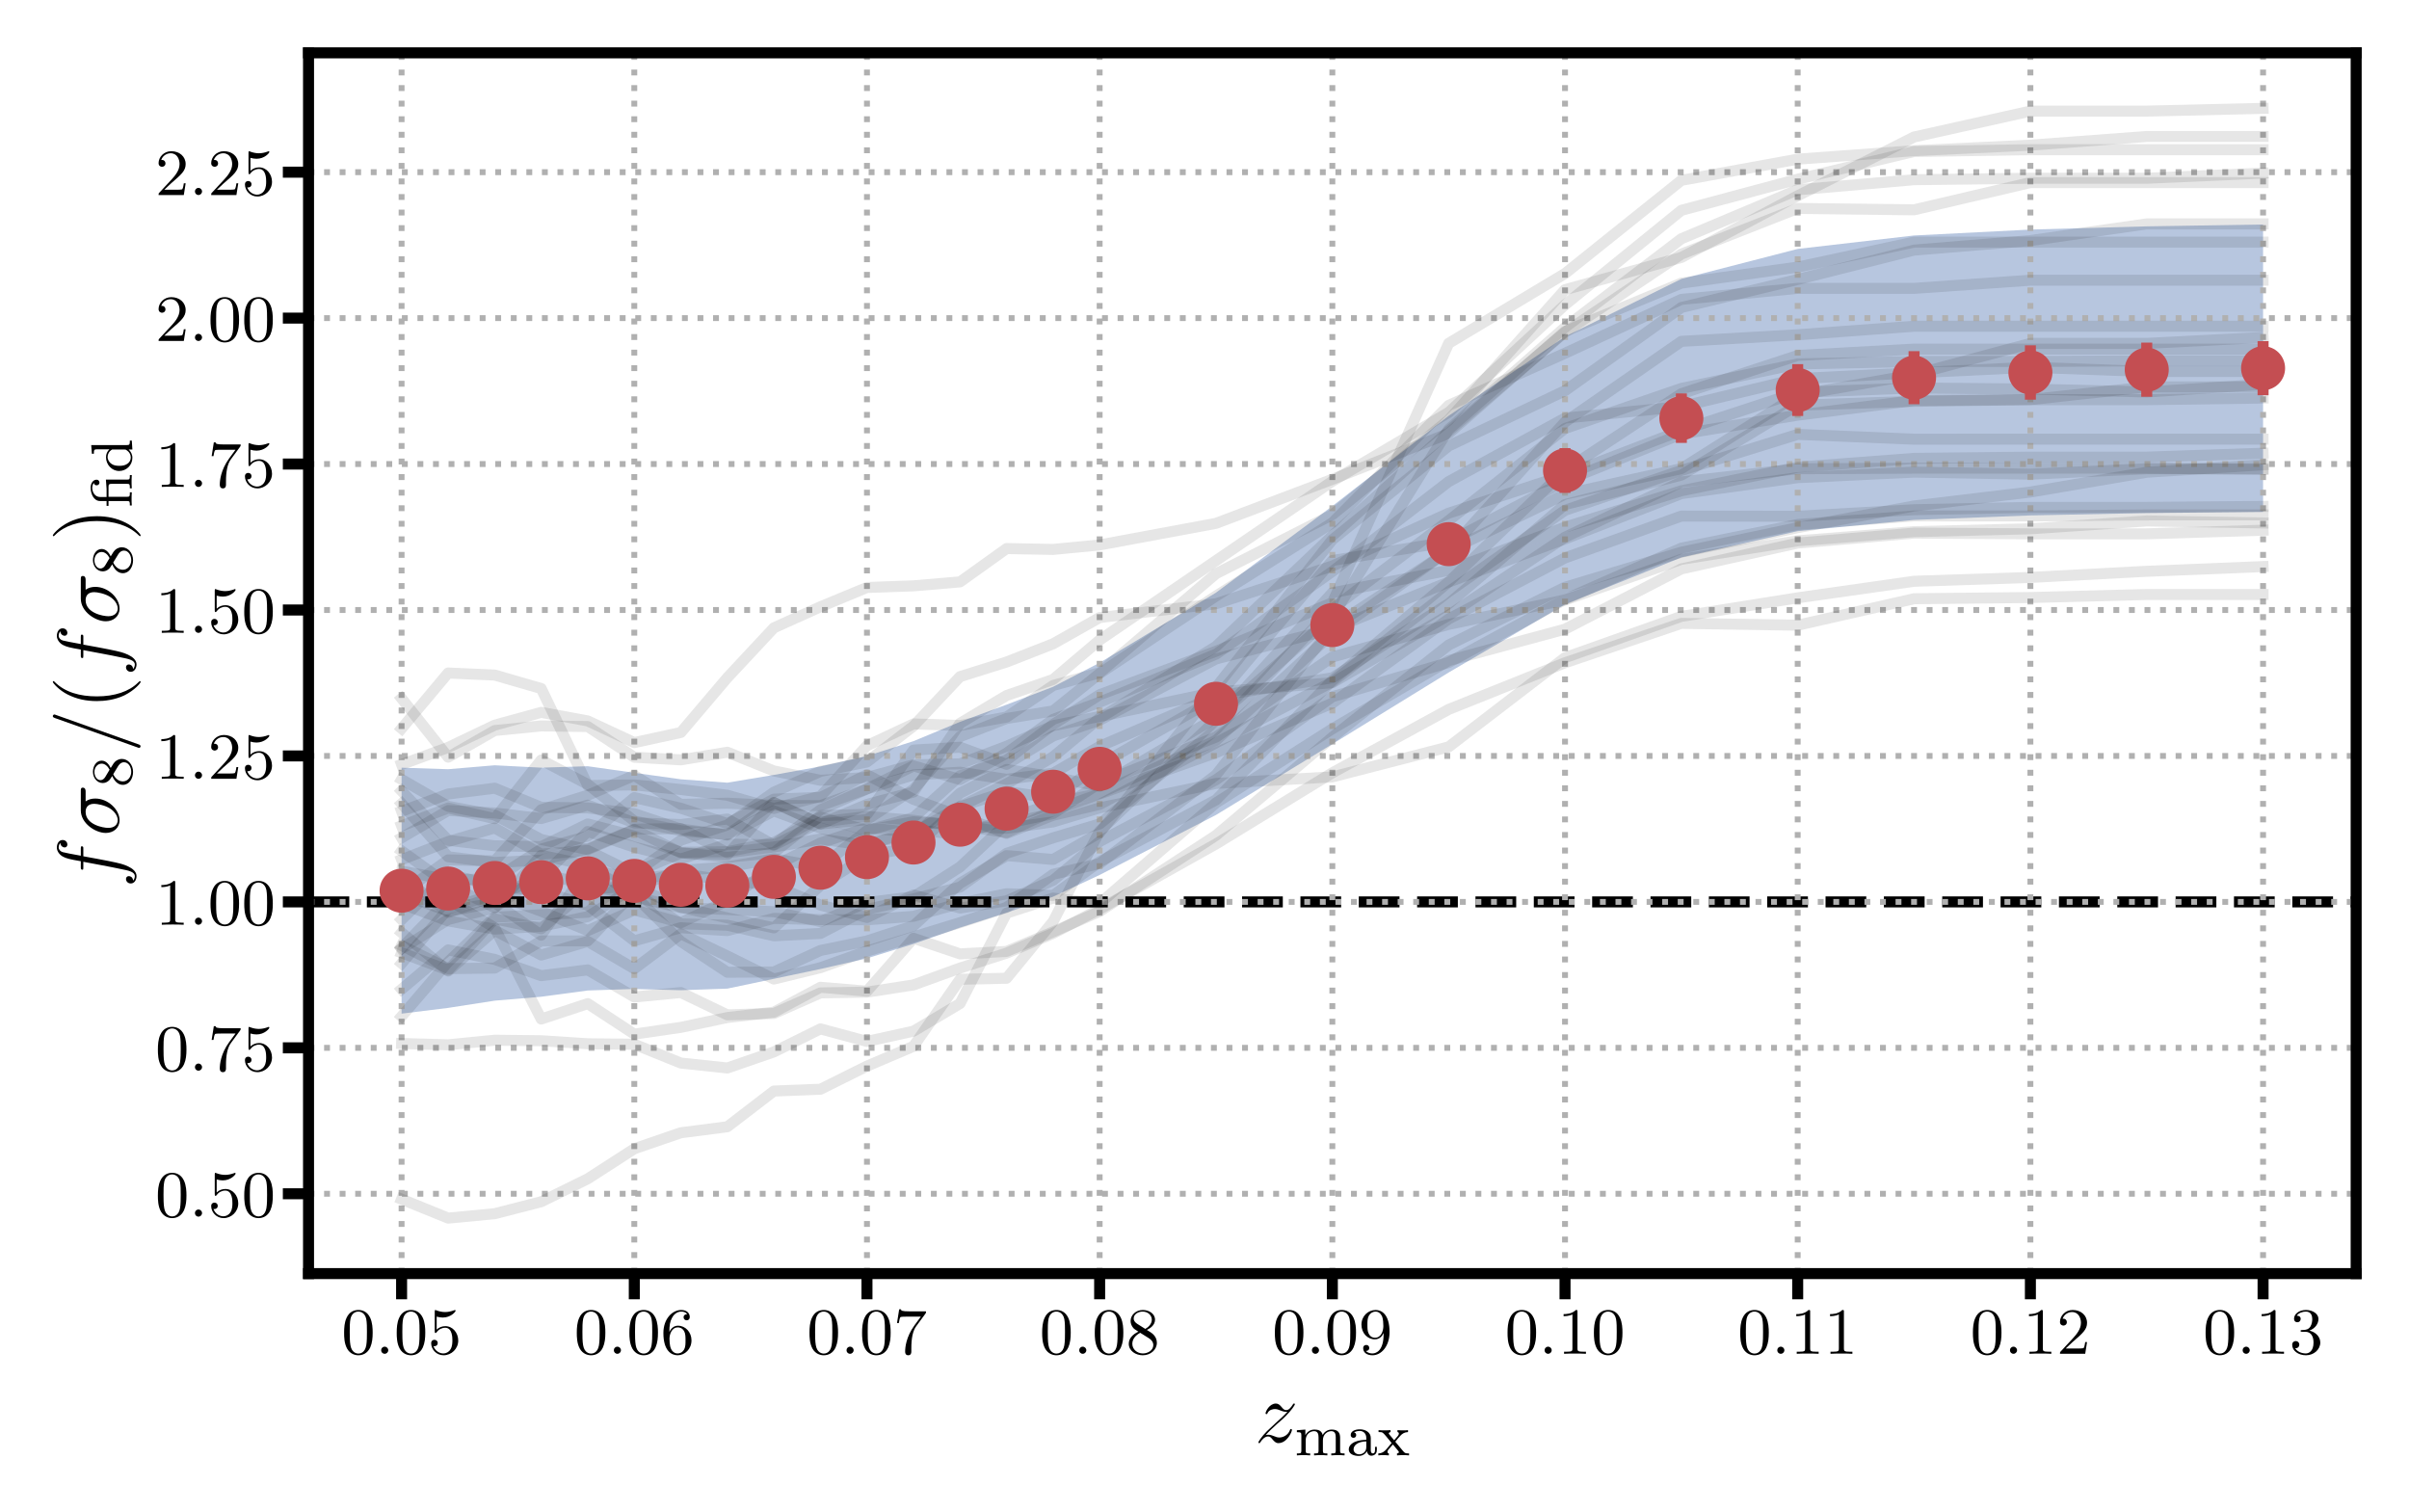 <?xml version="1.0" encoding="UTF-8" standalone="no"?>
<svg
   width="328.238pt"
   height="206.017pt"
   viewBox="0 0 328.238 206.017"
   version="1.1"
   id="svg7955"
   sodipodi:docname="fs8_6years_bias.svg"
   inkscape:version="1.2.2 (732a01da63, 2022-12-09)"
   xmlns:inkscape="http://www.inkscape.org/namespaces/inkscape"
   xmlns:sodipodi="http://sodipodi.sourceforge.net/DTD/sodipodi-0.dtd"
   xmlns:xlink="http://www.w3.org/1999/xlink"
   xmlns="http://www.w3.org/2000/svg"
   xmlns:svg="http://www.w3.org/2000/svg">
  <rect x="0" y="0" width="328.238" height="206.017" fill="#333333" stroke="none"/>
  <sodipodi:namedview
     id="namedview7957"
     pagecolor="#ffffff"
     bordercolor="#666666"
     borderopacity="1.0"
     inkscape:showpageshadow="2"
     inkscape:pageopacity="0.0"
     inkscape:pagecheckerboard="0"
     inkscape:deskcolor="#d1d1d1"
     inkscape:document-units="pt"
     showgrid="false"
     inkscape:zoom="2.4037431"
     inkscape:cx="392.72083"
     inkscape:cy="137.28588"
     inkscape:window-width="1920"
     inkscape:window-height="1009"
     inkscape:window-x="-8"
     inkscape:window-y="-8"
     inkscape:window-maximized="1"
     inkscape:current-layer="svg7955" />
  <defs
     id="defs7380">
    <g
       id="g7321">
      <symbol
         overflow="visible"
         id="glyph0-0">
        <path
           style="stroke:none;"
           d=""
           id="path7234" />
      </symbol>
      <symbol
         overflow="visible"
         id="glyph0-1">
        <path
           style="stroke:none;"
           d="M 4.25 -2.875 C 4.25 -3.469 4.219 -4.25 3.906 -4.922 C 3.5 -5.766 2.828 -5.969 2.312 -5.969 C 1.766 -5.969 1.078 -5.766 0.688 -4.891 C 0.406 -4.281 0.359 -3.547 0.359 -2.875 C 0.359 -2.281 0.375 -1.422 0.766 -0.703 C 1.188 0.047 1.891 0.203 2.297 0.203 C 2.875 0.203 3.547 -0.047 3.922 -0.875 C 4.188 -1.484 4.25 -2.156 4.25 -2.875 Z M 2.312 -0.031 C 2.031 -0.031 1.391 -0.156 1.219 -1.172 C 1.125 -1.688 1.125 -2.469 1.125 -2.984 C 1.125 -3.594 1.125 -4.297 1.234 -4.797 C 1.422 -5.594 1.984 -5.75 2.297 -5.75 C 2.641 -5.75 3.203 -5.562 3.375 -4.734 C 3.469 -4.25 3.469 -3.547 3.469 -2.984 C 3.469 -2.422 3.469 -1.672 3.375 -1.141 C 3.188 -0.109 2.531 -0.031 2.312 -0.031 Z M 2.312 -0.031 "
           id="path7237" />
      </symbol>
      <symbol
         overflow="visible"
         id="glyph0-2">
        <path
           style="stroke:none;"
           d="M 0.938 -3.094 C 0.938 -2.938 0.938 -2.828 1.062 -2.828 C 1.125 -2.828 1.156 -2.875 1.203 -2.953 C 1.484 -3.328 1.906 -3.547 2.375 -3.547 C 3.344 -3.547 3.344 -2.156 3.344 -1.844 C 3.344 -1.562 3.344 -1 3.078 -0.594 C 2.844 -0.219 2.469 -0.047 2.109 -0.047 C 1.594 -0.047 0.984 -0.391 0.766 -1.047 C 0.781 -1.047 0.828 -1.031 0.891 -1.031 C 1.078 -1.031 1.344 -1.141 1.344 -1.469 C 1.344 -1.75 1.141 -1.906 0.891 -1.906 C 0.703 -1.906 0.453 -1.797 0.453 -1.438 C 0.453 -0.625 1.141 0.203 2.141 0.203 C 3.219 0.203 4.141 -0.688 4.141 -1.797 C 4.141 -2.875 3.375 -3.766 2.391 -3.766 C 1.969 -3.766 1.531 -3.625 1.203 -3.297 L 1.203 -5.062 C 1.484 -4.984 1.766 -4.938 2.031 -4.938 C 3.141 -4.938 3.781 -5.734 3.781 -5.859 C 3.781 -5.938 3.734 -5.969 3.688 -5.969 C 3.672 -5.969 3.656 -5.969 3.562 -5.922 C 3.141 -5.766 2.734 -5.688 2.359 -5.688 C 1.969 -5.688 1.562 -5.766 1.156 -5.922 C 1.062 -5.969 1.047 -5.969 1.047 -5.969 C 0.938 -5.969 0.938 -5.891 0.938 -5.734 Z M 0.938 -3.094 "
           id="path7240" />
      </symbol>
      <symbol
         overflow="visible"
         id="glyph0-3">
        <path
           style="stroke:none;"
           d="M 1.203 -2.969 C 1.203 -3.891 1.297 -4.391 1.547 -4.859 C 1.719 -5.234 2.156 -5.75 2.828 -5.75 C 3 -5.75 3.422 -5.719 3.625 -5.391 C 3.297 -5.391 3.141 -5.219 3.141 -4.984 C 3.141 -4.75 3.312 -4.562 3.562 -4.562 C 3.812 -4.562 3.984 -4.734 3.984 -5 C 3.984 -5.5 3.625 -5.969 2.812 -5.969 C 1.656 -5.969 0.391 -4.828 0.391 -2.828 C 0.391 -0.406 1.484 0.203 2.328 0.203 C 3.312 0.203 4.219 -0.641 4.219 -1.828 C 4.219 -2.953 3.391 -3.828 2.375 -3.828 C 1.844 -3.828 1.453 -3.5 1.203 -2.969 Z M 2.312 -0.047 C 1.797 -0.047 1.5 -0.469 1.406 -0.734 C 1.234 -1.141 1.219 -1.891 1.219 -2.031 C 1.219 -2.625 1.5 -3.594 2.359 -3.594 C 2.5 -3.594 2.938 -3.594 3.234 -3.047 C 3.406 -2.703 3.406 -2.266 3.406 -1.828 C 3.406 -1.406 3.406 -0.953 3.234 -0.625 C 2.953 -0.109 2.562 -0.047 2.312 -0.047 Z M 2.312 -0.047 "
           id="path7243" />
      </symbol>
      <symbol
         overflow="visible"
         id="glyph0-4">
        <path
           style="stroke:none;"
           d="M 4.391 -5.469 C 4.469 -5.562 4.469 -5.594 4.469 -5.781 L 2.25 -5.781 C 1.109 -5.781 1.078 -5.891 1.062 -6.062 L 0.812 -6.062 L 0.516 -4.188 L 0.766 -4.188 C 0.797 -4.391 0.875 -4.891 0.984 -5 C 1.047 -5.062 1.766 -5.062 1.891 -5.062 L 3.766 -5.062 L 2.906 -3.891 C 1.734 -2.281 1.625 -0.812 1.625 -0.312 C 1.625 -0.203 1.625 0.203 2.047 0.203 C 2.469 0.203 2.469 -0.203 2.469 -0.312 L 2.469 -0.75 C 2.469 -2.078 2.656 -3.109 3.141 -3.766 Z M 4.391 -5.469 "
           id="path7246" />
      </symbol>
      <symbol
         overflow="visible"
         id="glyph0-5">
        <path
           style="stroke:none;"
           d="M 1.547 -4.078 C 1.281 -4.25 1.062 -4.484 1.062 -4.812 C 1.062 -5.406 1.688 -5.75 2.281 -5.75 C 2.984 -5.75 3.531 -5.266 3.531 -4.641 C 3.531 -4.016 3 -3.594 2.641 -3.391 Z M 2.859 -3.25 C 3.312 -3.469 3.969 -3.906 3.969 -4.641 C 3.969 -5.484 3.125 -5.969 2.312 -5.969 C 1.375 -5.969 0.641 -5.297 0.641 -4.469 C 0.641 -4.141 0.766 -3.812 0.984 -3.547 C 1.125 -3.375 1.188 -3.344 1.703 -3.016 C 0.922 -2.641 0.391 -2.094 0.391 -1.359 C 0.391 -0.406 1.328 0.203 2.297 0.203 C 3.344 0.203 4.219 -0.531 4.219 -1.5 C 4.219 -2.375 3.547 -2.812 3.328 -2.953 C 3.234 -3.016 2.969 -3.188 2.859 -3.25 Z M 1.953 -2.859 L 3.078 -2.156 C 3.281 -2.031 3.734 -1.734 3.734 -1.188 C 3.734 -0.484 3.016 -0.047 2.312 -0.047 C 1.531 -0.047 0.875 -0.609 0.875 -1.359 C 0.875 -2 1.312 -2.531 1.953 -2.859 Z M 1.953 -2.859 "
           id="path7249" />
      </symbol>
      <symbol
         overflow="visible"
         id="glyph0-6">
        <path
           style="stroke:none;"
           d="M 3.406 -2.828 L 3.406 -2.625 C 3.406 -0.438 2.406 -0.047 1.891 -0.047 C 1.688 -0.047 1.234 -0.094 1 -0.391 L 1.031 -0.391 C 1.109 -0.375 1.453 -0.438 1.453 -0.797 C 1.453 -1.031 1.297 -1.203 1.047 -1.203 C 0.797 -1.203 0.625 -1.047 0.625 -0.781 C 0.625 -0.188 1.094 0.203 1.906 0.203 C 3.062 0.203 4.219 -0.984 4.219 -2.953 C 4.219 -5.375 3.141 -5.969 2.328 -5.969 C 1.297 -5.969 0.391 -5.141 0.391 -3.969 C 0.391 -2.828 1.203 -1.969 2.219 -1.969 C 2.875 -1.969 3.234 -2.438 3.406 -2.828 Z M 2.25 -2.188 C 2.094 -2.188 1.656 -2.188 1.375 -2.75 C 1.203 -3.078 1.203 -3.531 1.203 -3.953 C 1.203 -4.391 1.203 -4.828 1.391 -5.172 C 1.656 -5.625 2.016 -5.75 2.328 -5.75 C 2.938 -5.75 3.188 -5.125 3.219 -5.047 C 3.344 -4.703 3.375 -4.156 3.375 -3.781 C 3.375 -3.125 3.078 -2.188 2.25 -2.188 Z M 2.25 -2.188 "
           id="path7252" />
      </symbol>
      <symbol
         overflow="visible"
         id="glyph0-7">
        <path
           style="stroke:none;"
           d="M 2.719 -5.734 C 2.719 -5.953 2.719 -5.969 2.5 -5.969 C 1.938 -5.406 1.109 -5.406 0.828 -5.406 L 0.828 -5.125 C 1 -5.125 1.547 -5.125 2.031 -5.359 L 2.031 -0.719 C 2.031 -0.391 2.016 -0.281 1.172 -0.281 L 0.891 -0.281 L 0.891 0 C 1.203 -0.031 2.016 -0.031 2.375 -0.031 C 2.75 -0.031 3.547 -0.031 3.875 0 L 3.875 -0.281 L 3.594 -0.281 C 2.75 -0.281 2.719 -0.391 2.719 -0.719 Z M 2.719 -5.734 "
           id="path7255" />
      </symbol>
      <symbol
         overflow="visible"
         id="glyph0-8">
        <path
           style="stroke:none;"
           d="M 4.141 -1.594 L 3.891 -1.594 C 3.875 -1.469 3.797 -0.938 3.688 -0.797 C 3.625 -0.719 3.016 -0.719 2.828 -0.719 L 1.234 -0.719 L 2.125 -1.562 C 3.594 -2.828 4.141 -3.312 4.141 -4.219 C 4.141 -5.25 3.297 -5.969 2.188 -5.969 C 1.156 -5.969 0.453 -5.156 0.453 -4.344 C 0.453 -3.891 0.844 -3.844 0.922 -3.844 C 1.125 -3.844 1.391 -3.984 1.391 -4.312 C 1.391 -4.578 1.203 -4.781 0.922 -4.781 C 0.875 -4.781 0.859 -4.781 0.812 -4.766 C 1.031 -5.406 1.609 -5.688 2.094 -5.688 C 3 -5.688 3.312 -4.844 3.312 -4.219 C 3.312 -3.312 2.625 -2.562 2.203 -2.094 L 0.562 -0.328 C 0.453 -0.219 0.453 -0.203 0.453 0 L 3.891 0 Z M 4.141 -1.594 "
           id="path7258" />
      </symbol>
      <symbol
         overflow="visible"
         id="glyph0-9">
        <path
           style="stroke:none;"
           d="M 2.734 -3.156 C 3.562 -3.469 3.969 -4.125 3.969 -4.75 C 3.969 -5.438 3.203 -5.969 2.266 -5.969 C 1.344 -5.969 0.641 -5.438 0.641 -4.766 C 0.641 -4.469 0.828 -4.297 1.094 -4.297 C 1.359 -4.297 1.547 -4.484 1.547 -4.75 C 1.547 -5.062 1.328 -5.188 1.016 -5.188 C 1.25 -5.562 1.797 -5.75 2.25 -5.75 C 2.984 -5.75 3.125 -5.156 3.125 -4.734 C 3.125 -4.469 3.078 -4.031 2.859 -3.688 C 2.578 -3.297 2.266 -3.281 2 -3.25 C 1.781 -3.234 1.766 -3.234 1.688 -3.234 C 1.609 -3.234 1.531 -3.219 1.531 -3.125 C 1.531 -3 1.609 -3 1.766 -3 L 2.172 -3 C 2.953 -3 3.297 -2.375 3.297 -1.531 C 3.297 -0.375 2.688 -0.047 2.234 -0.047 C 2.062 -0.047 1.188 -0.094 0.797 -0.766 C 1.109 -0.719 1.359 -0.938 1.359 -1.25 C 1.359 -1.547 1.141 -1.734 0.875 -1.734 C 0.656 -1.734 0.391 -1.594 0.391 -1.219 C 0.391 -0.422 1.219 0.203 2.266 0.203 C 3.375 0.203 4.219 -0.609 4.219 -1.531 C 4.219 -2.312 3.594 -2.969 2.734 -3.156 Z M 2.734 -3.156 "
           id="path7261" />
      </symbol>
      <symbol
         overflow="visible"
         id="glyph1-0">
        <path
           style="stroke:none;"
           d=""
           id="path7264" />
      </symbol>
      <symbol
         overflow="visible"
         id="glyph1-1">
        <path
           style="stroke:none;"
           d="M 1.766 -0.484 C 1.766 -0.75 1.547 -0.969 1.281 -0.969 C 1 -0.969 0.797 -0.75 0.797 -0.484 C 0.797 -0.219 1 0 1.281 0 C 1.547 0 1.766 -0.219 1.766 -0.484 Z M 1.766 -0.484 "
           id="path7267" />
      </symbol>
      <symbol
         overflow="visible"
         id="glyph2-0">
        <path
           style="stroke:none;"
           d=""
           id="path7270" />
      </symbol>
      <symbol
         overflow="visible"
         id="glyph2-1">
        <path
           style="stroke:none;"
           d="M 1.516 -0.969 C 2.031 -1.547 2.453 -1.922 3.047 -2.469 C 3.766 -3.078 4.078 -3.375 4.25 -3.562 C 5.078 -4.391 5.5 -5.078 5.5 -5.172 C 5.5 -5.266 5.406 -5.266 5.375 -5.266 C 5.297 -5.266 5.266 -5.219 5.219 -5.141 C 4.906 -4.625 4.625 -4.375 4.312 -4.375 C 4.062 -4.375 3.938 -4.484 3.703 -4.766 C 3.453 -5.062 3.25 -5.266 2.906 -5.266 C 2.031 -5.266 1.5 -4.188 1.5 -3.938 C 1.5 -3.891 1.516 -3.828 1.625 -3.828 C 1.719 -3.828 1.734 -3.875 1.766 -3.953 C 1.969 -4.438 2.547 -4.516 2.766 -4.516 C 3.031 -4.516 3.266 -4.438 3.516 -4.328 C 3.969 -4.141 4.156 -4.141 4.281 -4.141 C 4.359 -4.141 4.406 -4.141 4.469 -4.141 C 4.078 -3.688 3.438 -3.109 2.891 -2.625 L 1.688 -1.5 C 0.953 -0.766 0.516 -0.062 0.516 0.031 C 0.516 0.094 0.578 0.125 0.641 0.125 C 0.719 0.125 0.734 0.109 0.812 -0.031 C 1 -0.328 1.391 -0.781 1.828 -0.781 C 2.078 -0.781 2.203 -0.688 2.438 -0.391 C 2.672 -0.125 2.875 0.125 3.25 0.125 C 4.422 0.125 5.094 -1.406 5.094 -1.672 C 5.094 -1.719 5.078 -1.797 4.953 -1.797 C 4.859 -1.797 4.859 -1.75 4.812 -1.625 C 4.547 -0.922 3.844 -0.641 3.375 -0.641 C 3.125 -0.641 2.891 -0.719 2.641 -0.828 C 2.156 -1.016 2.031 -1.016 1.875 -1.016 C 1.75 -1.016 1.625 -1.016 1.516 -0.969 Z M 1.516 -0.969 "
           id="path7273" />
      </symbol>
      <symbol
         overflow="visible"
         id="glyph3-0">
        <path
           style="stroke:none;"
           d=""
           id="path7276" />
      </symbol>
      <symbol
         overflow="visible"
         id="glyph3-1">
        <path
           style="stroke:none;"
           d="M 6.219 -2.422 C 6.219 -3.062 5.938 -3.516 5.078 -3.516 C 4.344 -3.516 3.969 -3.016 3.844 -2.781 C 3.703 -3.359 3.25 -3.516 2.734 -3.516 C 1.953 -3.516 1.594 -2.969 1.484 -2.75 L 1.484 -3.516 L 0.328 -3.422 L 0.328 -3.156 C 0.875 -3.156 0.938 -3.109 0.938 -2.719 L 0.938 -0.625 C 0.938 -0.266 0.844 -0.266 0.328 -0.266 L 0.328 0 C 0.672 -0.031 1.016 -0.031 1.234 -0.031 C 1.469 -0.031 1.797 -0.031 2.141 0 L 2.141 -0.266 C 1.641 -0.266 1.531 -0.266 1.531 -0.625 L 1.531 -2.062 C 1.531 -2.906 2.172 -3.297 2.672 -3.297 C 3.188 -3.297 3.281 -2.891 3.281 -2.453 L 3.281 -0.625 C 3.281 -0.266 3.172 -0.266 2.672 -0.266 L 2.672 0 C 3.016 -0.031 3.359 -0.031 3.578 -0.031 C 3.812 -0.031 4.141 -0.031 4.484 0 L 4.484 -0.266 C 3.969 -0.266 3.875 -0.266 3.875 -0.625 L 3.875 -2.062 C 3.875 -2.906 4.516 -3.297 5.016 -3.297 C 5.531 -3.297 5.625 -2.891 5.625 -2.453 L 5.625 -0.625 C 5.625 -0.266 5.516 -0.266 5.016 -0.266 L 5.016 0 C 5.359 -0.031 5.703 -0.031 5.922 -0.031 C 6.156 -0.031 6.484 -0.031 6.828 0 L 6.828 -0.266 C 6.312 -0.266 6.219 -0.266 6.219 -0.625 Z M 6.219 -2.422 "
           id="path7279" />
      </symbol>
      <symbol
         overflow="visible"
         id="glyph3-2">
        <path
           style="stroke:none;"
           d="M 3.344 -2.375 C 3.344 -3.156 2.594 -3.547 1.859 -3.547 C 1.203 -3.547 0.609 -3.297 0.609 -2.766 C 0.609 -2.531 0.781 -2.391 0.984 -2.391 C 1.219 -2.391 1.359 -2.547 1.359 -2.766 C 1.359 -2.953 1.25 -3.094 1.062 -3.125 C 1.359 -3.328 1.797 -3.328 1.844 -3.328 C 2.297 -3.328 2.734 -3.016 2.734 -2.359 L 2.734 -2.125 C 2.281 -2.094 1.75 -2.078 1.188 -1.844 C 0.484 -1.531 0.344 -1.078 0.344 -0.812 C 0.344 -0.125 1.156 0.078 1.703 0.078 C 2.281 0.078 2.641 -0.25 2.828 -0.562 C 2.859 -0.266 3.062 0.047 3.422 0.047 C 3.5 0.047 4.172 0.016 4.172 -0.719 L 4.172 -1.156 L 3.922 -1.156 L 3.922 -0.719 C 3.922 -0.391 3.812 -0.266 3.641 -0.266 C 3.344 -0.266 3.344 -0.625 3.344 -0.719 Z M 2.734 -1.125 C 2.734 -0.344 2.094 -0.141 1.766 -0.141 C 1.359 -0.141 1 -0.422 1 -0.812 C 1 -1.328 1.5 -1.875 2.734 -1.906 Z M 2.734 -1.125 "
           id="path7282" />
      </symbol>
      <symbol
         overflow="visible"
         id="glyph3-3">
        <path
           style="stroke:none;"
           d="M 2.453 -1.859 C 2.672 -2.141 2.906 -2.422 3.141 -2.672 C 3.406 -2.953 3.688 -3.156 4.188 -3.172 L 4.188 -3.438 C 3.875 -3.406 3.859 -3.406 3.5 -3.406 C 3.469 -3.406 3 -3.406 2.75 -3.438 L 2.75 -3.172 C 2.906 -3.156 2.938 -3.062 2.938 -2.953 C 2.938 -2.859 2.891 -2.75 2.797 -2.641 L 2.297 -2.062 L 1.672 -2.812 C 1.562 -2.922 1.562 -2.969 1.562 -2.984 C 1.562 -3.047 1.625 -3.156 1.812 -3.172 L 1.812 -3.438 C 1.5 -3.406 1.047 -3.406 0.969 -3.406 C 0.828 -3.406 0.422 -3.406 0.172 -3.438 L 0.172 -3.172 C 0.719 -3.172 0.719 -3.156 1.141 -2.672 L 1.953 -1.688 L 1.234 -0.828 C 1.031 -0.609 0.734 -0.281 0.141 -0.266 L 0.141 0 C 0.438 -0.031 0.484 -0.031 0.828 -0.031 C 0.844 -0.031 1.328 -0.031 1.578 0 L 1.578 -0.266 C 1.469 -0.281 1.391 -0.328 1.391 -0.484 C 1.391 -0.625 1.484 -0.734 1.5 -0.766 C 1.703 -1.016 1.922 -1.25 2.125 -1.484 L 2.781 -0.703 C 2.938 -0.516 2.938 -0.5 2.938 -0.453 C 2.938 -0.375 2.891 -0.266 2.688 -0.266 L 2.688 0 C 3.031 -0.031 3.391 -0.031 3.547 -0.031 C 3.688 -0.031 4.094 -0.031 4.328 0 L 4.328 -0.266 C 3.844 -0.266 3.766 -0.297 3.547 -0.547 Z M 2.453 -1.859 "
           id="path7285" />
      </symbol>
      <symbol
         overflow="visible"
         id="glyph4-0">
        <path
           style="stroke:none;"
           d=""
           id="path7288" />
      </symbol>
      <symbol
         overflow="visible"
         id="glyph4-1">
        <path
           style="stroke:none;"
           d="M -4.812 -5.328 C -4.812 -5.562 -4.812 -5.672 -5.031 -5.672 C -5.156 -5.672 -5.156 -5.562 -5.156 -5.359 L -5.156 -4.391 C -6.391 -4.609 -7.234 -4.781 -7.609 -4.875 C -7.906 -4.953 -8.172 -5.203 -8.172 -5.516 C -8.172 -5.766 -8.062 -6.016 -7.953 -6.125 C -7.906 -5.672 -7.562 -5.516 -7.359 -5.516 C -7.125 -5.516 -6.984 -5.703 -6.984 -5.922 C -6.984 -6.172 -7.188 -6.531 -7.641 -6.531 C -8.141 -6.531 -8.422 -6.031 -8.422 -5.5 C -8.422 -4.984 -8.031 -4.484 -7.562 -4.25 C -7.141 -4.031 -6.719 -3.906 -5.156 -3.641 L -5.156 -2.828 C -5.156 -2.609 -5.156 -2.484 -4.938 -2.484 C -4.812 -2.484 -4.812 -2.562 -4.812 -2.797 L -4.812 -3.562 C -3.688 -3.344 -0.984 -2.859 0.281 -2.578 C 1.328 -2.375 2.203 -2.203 2.203 -1.609 C 2.203 -1.562 2.203 -1.219 1.969 -1 C 1.922 -1.609 1.406 -1.609 1.391 -1.609 C 1.141 -1.609 1 -1.438 1 -1.203 C 1 -0.969 1.203 -0.609 1.656 -0.609 C 2.172 -0.609 2.438 -1.141 2.438 -1.609 C 2.438 -2.828 0.25 -3.328 -0.344 -3.453 C -1.266 -3.672 -4.453 -4.25 -4.812 -4.312 Z M -4.812 -5.328 "
           id="path7291" />
      </symbol>
      <symbol
         overflow="visible"
         id="glyph4-2">
        <path
           style="stroke:none;"
           d="M -4.5 -6.078 C -4.5 -6.234 -4.5 -6.625 -4.891 -6.625 C -5.156 -6.625 -5.156 -6.391 -5.156 -6.188 L -5.156 -3.531 C -5.156 -1.75 -3.156 -0.453 -1.75 -0.453 C -0.734 -0.453 0.125 -1.109 0.125 -2.188 C 0.125 -3.594 -1.406 -5.141 -3.188 -5.141 C -3.656 -5.141 -4.109 -5.031 -4.5 -4.75 Z M -0.125 -2.203 C -0.125 -1.594 -0.578 -1.141 -1.406 -1.141 C -2.125 -1.141 -4.5 -1.578 -4.5 -3.328 C -4.5 -3.844 -4.25 -4.422 -3.328 -4.422 C -2.922 -4.422 -1.906 -4.234 -1.219 -3.812 C -0.516 -3.375 -0.125 -2.734 -0.125 -2.203 Z M -0.125 -2.203 "
           id="path7294" />
      </symbol>
      <symbol
         overflow="visible"
         id="glyph4-3">
        <path
           style="stroke:none;"
           d="M -8.516 -5.125 C -8.531 -5.125 -8.719 -5.203 -8.734 -5.203 C -8.875 -5.203 -8.969 -5.078 -8.969 -4.984 C -8.969 -4.922 -8.969 -4.812 -8.703 -4.719 L 2.547 -0.719 C 2.562 -0.719 2.734 -0.641 2.766 -0.641 C 2.906 -0.641 2.984 -0.766 2.984 -0.859 C 2.984 -0.938 2.969 -1.047 2.719 -1.125 Z M -8.516 -5.125 "
           id="path7297" />
      </symbol>
      <symbol
         overflow="visible"
         id="glyph5-0">
        <path
           style="stroke:none;"
           d=""
           id="path7300" />
      </symbol>
      <symbol
         overflow="visible"
         id="glyph5-1">
        <path
           style="stroke:none;"
           d="M -2.875 -2.641 C -3.094 -3.094 -3.484 -3.641 -4.109 -3.641 C -4.875 -3.641 -5.297 -2.859 -5.297 -2.125 C -5.297 -1.281 -4.719 -0.594 -3.969 -0.594 C -3.672 -0.594 -3.406 -0.688 -3.172 -0.891 C -3 -1.031 -2.984 -1.062 -2.672 -1.547 C -2.234 -0.562 -1.656 -0.344 -1.219 -0.344 C -0.328 -0.344 0.172 -1.234 0.172 -2.109 C 0.172 -3.078 -0.5 -3.875 -1.344 -3.875 C -1.844 -3.875 -2.172 -3.609 -2.312 -3.469 C -2.438 -3.344 -2.453 -3.328 -2.875 -2.641 Z M -3.625 -1.406 C -3.766 -1.172 -4 -0.984 -4.266 -0.984 C -4.766 -0.984 -5.094 -1.531 -5.094 -2.109 C -5.094 -2.719 -4.672 -3.234 -4.109 -3.234 C -3.656 -3.234 -3.266 -2.875 -3.031 -2.406 Z M -2.531 -1.797 C -2.516 -1.828 -1.953 -2.734 -1.875 -2.875 C -1.797 -3 -1.547 -3.422 -1.062 -3.422 C -0.453 -3.422 -0.078 -2.766 -0.078 -2.125 C -0.078 -1.406 -0.562 -0.812 -1.219 -0.812 C -1.812 -0.812 -2.281 -1.25 -2.531 -1.797 Z M -2.531 -1.797 "
           id="path7303" />
      </symbol>
      <symbol
         overflow="visible"
         id="glyph5-2">
        <path
           style="stroke:none;"
           d="M -3.453 -2.766 C -3.453 -2.672 -3.453 -2.641 -3.438 -2.625 C -3.438 -2.609 -3.438 -2.594 -3.438 -2.484 L -3.438 -1.438 L -4.297 -1.438 C -5.094 -1.438 -5.391 -2.188 -5.391 -2.672 C -5.391 -2.922 -5.328 -3.156 -5.172 -3.359 C -5.172 -3.344 -5.109 -3.031 -4.797 -3.031 C -4.531 -3.031 -4.406 -3.234 -4.406 -3.406 C -4.406 -3.516 -4.484 -3.797 -4.812 -3.797 C -5.234 -3.797 -5.609 -3.375 -5.609 -2.703 C -5.609 -1.922 -5.219 -0.891 -4.312 -0.891 L -3.438 -0.891 L -3.438 -0.234 L -3.172 -0.234 L -3.172 -0.891 L -0.625 -0.891 C -0.266 -0.891 -0.266 -0.781 -0.266 -0.281 L 0 -0.281 C -0.031 -0.594 -0.031 -1.031 -0.031 -1.172 C -0.031 -1.328 -0.031 -1.766 0 -2.078 L -0.266 -2.078 C -0.266 -1.562 -0.266 -1.469 -0.625 -1.469 L -3.172 -1.469 L -3.172 -2.844 C -3.172 -3.172 -3.078 -3.234 -2.734 -3.234 L -0.625 -3.234 C -0.266 -3.234 -0.266 -3.125 -0.266 -2.625 L 0 -2.625 C -0.031 -2.938 -0.031 -3.375 -0.031 -3.516 C -0.031 -3.672 -0.031 -4.109 0 -4.422 L -0.266 -4.422 C -0.266 -3.906 -0.266 -3.812 -0.625 -3.812 L -3.531 -3.812 Z M -3.453 -2.766 "
           id="path7306" />
      </symbol>
      <symbol
         overflow="visible"
         id="glyph5-3">
        <path
           style="stroke:none;"
           d="M -5.438 -2.625 L -5.172 -2.625 C -5.172 -3.156 -5.125 -3.234 -4.734 -3.234 L -3.047 -3.234 C -3.359 -2.953 -3.516 -2.578 -3.516 -2.156 C -3.516 -1.156 -2.734 -0.281 -1.719 -0.281 C -0.734 -0.281 0.078 -1.078 0.078 -2.078 C 0.078 -2.547 -0.141 -2.938 -0.422 -3.203 L 0.078 -3.203 L 0 -4.422 L -0.266 -4.422 C -0.266 -3.875 -0.312 -3.812 -0.703 -3.812 L -5.531 -3.812 Z M -0.984 -3.203 C -0.844 -3.203 -0.812 -3.203 -0.656 -3.078 C -0.328 -2.859 -0.141 -2.5 -0.141 -2.125 C -0.141 -1.75 -0.328 -1.438 -0.625 -1.25 C -0.938 -1.031 -1.328 -0.984 -1.703 -0.984 C -2.172 -0.984 -2.5 -1.062 -2.766 -1.25 C -3.062 -1.438 -3.297 -1.797 -3.297 -2.203 C -3.297 -2.578 -3.094 -2.969 -2.688 -3.203 Z M -0.984 -3.203 "
           id="path7309" />
      </symbol>
      <symbol
         overflow="visible"
         id="glyph6-0">
        <path
           style="stroke:none;"
           d=""
           id="path7312" />
      </symbol>
      <symbol
         overflow="visible"
         id="glyph6-1">
        <path
           style="stroke:none;"
           d="M 2.906 -3.891 C 2.875 -3.891 2.844 -3.891 2.641 -3.688 C 1.438 -2.484 -0.531 -1.812 -2.969 -1.812 C -5.297 -1.812 -7.297 -2.375 -8.703 -3.766 C -8.812 -3.891 -8.828 -3.891 -8.875 -3.891 C -8.938 -3.891 -8.969 -3.828 -8.969 -3.781 C -8.969 -3.625 -8.109 -2.641 -6.938 -2.062 C -5.719 -1.453 -4.453 -1.172 -2.969 -1.172 C -1.906 -1.172 -0.484 -1.344 0.781 -1.953 C 2.219 -2.672 3 -3.641 3 -3.781 C 3 -3.828 2.969 -3.891 2.906 -3.891 Z M 2.906 -3.891 "
           id="path7315" />
      </symbol>
      <symbol
         overflow="visible"
         id="glyph6-2">
        <path
           style="stroke:none;"
           d="M -2.969 -3.375 C -3.891 -3.375 -5.359 -3.25 -6.75 -2.578 C -8.188 -1.875 -8.969 -0.891 -8.969 -0.766 C -8.969 -0.719 -8.938 -0.656 -8.875 -0.656 C -8.828 -0.656 -8.812 -0.656 -8.609 -0.859 C -7.406 -2.062 -5.422 -2.719 -2.984 -2.719 C -0.672 -2.719 1.328 -2.156 2.734 -0.781 C 2.844 -0.656 2.875 -0.656 2.906 -0.656 C 2.969 -0.656 3 -0.719 3 -0.766 C 3 -0.922 2.141 -1.906 0.969 -2.484 C -0.25 -3.094 -1.547 -3.375 -2.969 -3.375 Z M -2.969 -3.375 "
           id="path7318" />
      </symbol>
    </g>
    <clipPath
       id="clip1">
      <path
         d="M 0 0 L 328.238 0 L 328.238 206.016 L 0 206.016 Z M 0 0 "
         id="path7323" />
    </clipPath>
    <clipPath
       id="clip2">
      <path
         d="M 42.039 122 L 321.039 122 L 321.039 124 L 42.039 124 Z M 42.039 122 "
         id="path7326" />
    </clipPath>
    <clipPath
       id="clip3">
      <path
         d="M 54 7.199 L 56 7.199 L 56 173.52 L 54 173.52 Z M 54 7.199 "
         id="path7329" />
    </clipPath>
    <clipPath
       id="clip4">
      <path
         d="M 86 7.199 L 87 7.199 L 87 173.52 L 86 173.52 Z M 86 7.199 "
         id="path7332" />
    </clipPath>
    <clipPath
       id="clip5">
      <path
         d="M 117 7.199 L 119 7.199 L 119 173.52 L 117 173.52 Z M 117 7.199 "
         id="path7335" />
    </clipPath>
    <clipPath
       id="clip6">
      <path
         d="M 149 7.199 L 151 7.199 L 151 173.52 L 149 173.52 Z M 149 7.199 "
         id="path7338" />
    </clipPath>
    <clipPath
       id="clip7">
      <path
         d="M 181 7.199 L 182 7.199 L 182 173.52 L 181 173.52 Z M 181 7.199 "
         id="path7341" />
    </clipPath>
    <clipPath
       id="clip8">
      <path
         d="M 212 7.199 L 214 7.199 L 214 173.52 L 212 173.52 Z M 212 7.199 "
         id="path7344" />
    </clipPath>
    <clipPath
       id="clip9">
      <path
         d="M 244 7.199 L 246 7.199 L 246 173.52 L 244 173.52 Z M 244 7.199 "
         id="path7347" />
    </clipPath>
    <clipPath
       id="clip10">
      <path
         d="M 276 7.199 L 278 7.199 L 278 173.52 L 276 173.52 Z M 276 7.199 "
         id="path7350" />
    </clipPath>
    <clipPath
       id="clip11">
      <path
         d="M 307 7.199 L 309 7.199 L 309 173.52 L 307 173.52 Z M 307 7.199 "
         id="path7353" />
    </clipPath>
    <clipPath
       id="clip12">
      <path
         d="M 42.039 162 L 321.039 162 L 321.039 164 L 42.039 164 Z M 42.039 162 "
         id="path7356" />
    </clipPath>
    <clipPath
       id="clip13">
      <path
         d="M 42.039 142 L 321.039 142 L 321.039 144 L 42.039 144 Z M 42.039 142 "
         id="path7359" />
    </clipPath>
    <clipPath
       id="clip14">
      <path
         d="M 42.039 122 L 321.039 122 L 321.039 124 L 42.039 124 Z M 42.039 122 "
         id="path7362" />
    </clipPath>
    <clipPath
       id="clip15">
      <path
         d="M 42.039 102 L 321.039 102 L 321.039 104 L 42.039 104 Z M 42.039 102 "
         id="path7365" />
    </clipPath>
    <clipPath
       id="clip16">
      <path
         d="M 42.039 82 L 321.039 82 L 321.039 84 L 42.039 84 Z M 42.039 82 "
         id="path7368" />
    </clipPath>
    <clipPath
       id="clip17">
      <path
         d="M 42.039 62 L 321.039 62 L 321.039 64 L 42.039 64 Z M 42.039 62 "
         id="path7371" />
    </clipPath>
    <clipPath
       id="clip18">
      <path
         d="M 42.039 42 L 321.039 42 L 321.039 44 L 42.039 44 Z M 42.039 42 "
         id="path7374" />
    </clipPath>
    <clipPath
       id="clip19">
      <path
         d="M 42.039 23 L 321.039 23 L 321.039 24 L 42.039 24 Z M 42.039 23 "
         id="path7377" />
    </clipPath>
  </defs>
  <g
     id="surface1">
    <g
       clip-path="url(#clip1)"
       clip-rule="nonzero"
       id="g7384">
      <path
         style=" stroke:none;fill-rule:nonzero;fill:rgb(100%,100%,100%);fill-opacity:1;"
         d="M 0 206.016 L 328.238 206.016 L 328.238 0 L 0 0 Z M 0 206.016 "
         id="path7382" />
    </g>
    <path
       style=" stroke:none;fill-rule:nonzero;fill:rgb(100%,100%,100%);fill-opacity:1;"
       d="M 42.039 173.52 L 321.039 173.52 L 321.039 7.199 L 42.039 7.199 Z M 42.039 173.52 "
       id="path7386" />
    <path
       style=" stroke:none;fill-rule:nonzero;fill:rgb(29.803%,44.705%,69.019%);fill-opacity:0.4;"
       d="M 54.719 138.105 L 54.719 104.594 L 61.062 104.801 L 67.402 104.266 L 73.742 104.59 L 80.082 104.395 L 86.426 105.289 L 92.766 106.176 L 99.105 106.637 L 105.445 105.578 L 111.789 104.426 L 118.129 102.996 L 124.469 100.977 L 130.812 98.344 L 137.152 96.004 L 143.492 93.57 L 149.832 90.297 L 165.688 80.742 L 181.539 68.953 L 197.391 56.648 L 213.242 45.859 L 229.094 38 L 244.945 33.914 L 260.801 32.082 L 276.652 31.277 L 292.504 30.84 L 308.355 30.586 L 308.355 69.746 L 292.504 69.902 L 276.652 70.223 L 260.801 70.836 L 244.945 72.363 L 229.094 75.945 L 213.242 82.348 L 197.391 91.621 L 181.539 101.375 L 165.688 111.031 L 149.832 119.207 L 143.492 122.168 L 137.152 124.348 L 130.812 126.379 L 124.469 128.602 L 118.129 130.57 L 111.789 132.023 L 105.445 133.359 L 99.105 134.695 L 92.766 134.914 L 86.426 134.742 L 80.082 134.949 L 73.742 135.801 L 67.402 136.336 L 61.062 137.32 Z M 54.719 138.105 "
       id="path7388" />
    <g
       clip-path="url(#clip2)"
       clip-rule="nonzero"
       id="g7392">
      <path
         style="fill:none;stroke-width:1.5;stroke-linecap:butt;stroke-linejoin:round;stroke:rgb(0%,0%,0%);stroke-opacity:1;stroke-dasharray:5.55,2.4;stroke-miterlimit:10;"
         d="M 42.039 83.138 L 321.039 83.138 "
         transform="matrix(1,0,0,-1,0,206.017)"
         id="path7390" />
    </g>
    <g
       clip-path="url(#clip3)"
       clip-rule="nonzero"
       id="g7396">
      <path
         style="fill:none;stroke-width:0.8;stroke-linecap:butt;stroke-linejoin:round;stroke:rgb(69.019%,69.019%,69.019%);stroke-opacity:1;stroke-dasharray:0.8,1.32;stroke-miterlimit:10;"
         d="M 54.719 32.497 L 54.719 198.818 "
         transform="matrix(1,0,0,-1,0,206.017)"
         id="path7394" />
    </g>
    <path
       style="fill:none;stroke-width:1.5;stroke-linecap:butt;stroke-linejoin:round;stroke:rgb(0%,0%,0%);stroke-opacity:1;stroke-miterlimit:10;"
       d="M 54.719 32.497 L 54.719 28.997 "
       transform="matrix(1,0,0,-1,0,206.017)"
       id="path7398" />
    <g
       style="fill:rgb(0%,0%,0%);fill-opacity:1;"
       id="g7402">
      <use
         xlink:href="#glyph0-1"
         x="46.528"
         y="184.447"
         id="use7400" />
    </g>
    <g
       style="fill:rgb(0%,0%,0%);fill-opacity:1;"
       id="g7406">
      <use
         xlink:href="#glyph1-1"
         x="51.136"
         y="184.447"
         id="use7404" />
    </g>
    <g
       style="fill:rgb(0%,0%,0%);fill-opacity:1;"
       id="g7412">
      <use
         xlink:href="#glyph0-1"
         x="53.696"
         y="184.447"
         id="use7408" />
      <use
         xlink:href="#glyph0-2"
         x="58.296"
         y="184.447"
         id="use7410" />
    </g>
    <g
       clip-path="url(#clip4)"
       clip-rule="nonzero"
       id="g7416">
      <path
         style="fill:none;stroke-width:0.8;stroke-linecap:butt;stroke-linejoin:round;stroke:rgb(69.019%,69.019%,69.019%);stroke-opacity:1;stroke-dasharray:0.8,1.32;stroke-miterlimit:10;"
         d="M 86.426 32.497 L 86.426 198.818 "
         transform="matrix(1,0,0,-1,0,206.017)"
         id="path7414" />
    </g>
    <path
       style="fill:none;stroke-width:1.5;stroke-linecap:butt;stroke-linejoin:round;stroke:rgb(0%,0%,0%);stroke-opacity:1;stroke-miterlimit:10;"
       d="M 86.426 32.497 L 86.426 28.997 "
       transform="matrix(1,0,0,-1,0,206.017)"
       id="path7418" />
    <g
       style="fill:rgb(0%,0%,0%);fill-opacity:1;"
       id="g7422">
      <use
         xlink:href="#glyph0-1"
         x="78.233"
         y="184.447"
         id="use7420" />
    </g>
    <g
       style="fill:rgb(0%,0%,0%);fill-opacity:1;"
       id="g7426">
      <use
         xlink:href="#glyph1-1"
         x="82.841"
         y="184.447"
         id="use7424" />
    </g>
    <g
       style="fill:rgb(0%,0%,0%);fill-opacity:1;"
       id="g7432">
      <use
         xlink:href="#glyph0-1"
         x="85.401"
         y="184.447"
         id="use7428" />
      <use
         xlink:href="#glyph0-3"
         x="90"
         y="184.447"
         id="use7430" />
    </g>
    <g
       clip-path="url(#clip5)"
       clip-rule="nonzero"
       id="g7436">
      <path
         style="fill:none;stroke-width:0.8;stroke-linecap:butt;stroke-linejoin:round;stroke:rgb(69.019%,69.019%,69.019%);stroke-opacity:1;stroke-dasharray:0.8,1.32;stroke-miterlimit:10;"
         d="M 118.129 32.497 L 118.129 198.818 "
         transform="matrix(1,0,0,-1,0,206.017)"
         id="path7434" />
    </g>
    <path
       style="fill:none;stroke-width:1.5;stroke-linecap:butt;stroke-linejoin:round;stroke:rgb(0%,0%,0%);stroke-opacity:1;stroke-miterlimit:10;"
       d="M 118.129 32.497 L 118.129 28.997 "
       transform="matrix(1,0,0,-1,0,206.017)"
       id="path7438" />
    <g
       style="fill:rgb(0%,0%,0%);fill-opacity:1;"
       id="g7442">
      <use
         xlink:href="#glyph0-1"
         x="109.938"
         y="184.447"
         id="use7440" />
    </g>
    <g
       style="fill:rgb(0%,0%,0%);fill-opacity:1;"
       id="g7446">
      <use
         xlink:href="#glyph1-1"
         x="114.545"
         y="184.447"
         id="use7444" />
    </g>
    <g
       style="fill:rgb(0%,0%,0%);fill-opacity:1;"
       id="g7452">
      <use
         xlink:href="#glyph0-1"
         x="117.105"
         y="184.447"
         id="use7448" />
      <use
         xlink:href="#glyph0-4"
         x="121.705"
         y="184.447"
         id="use7450" />
    </g>
    <g
       clip-path="url(#clip6)"
       clip-rule="nonzero"
       id="g7456">
      <path
         style="fill:none;stroke-width:0.8;stroke-linecap:butt;stroke-linejoin:round;stroke:rgb(69.019%,69.019%,69.019%);stroke-opacity:1;stroke-dasharray:0.8,1.32;stroke-miterlimit:10;"
         d="M 149.832 32.497 L 149.832 198.818 "
         transform="matrix(1,0,0,-1,0,206.017)"
         id="path7454" />
    </g>
    <path
       style="fill:none;stroke-width:1.5;stroke-linecap:butt;stroke-linejoin:round;stroke:rgb(0%,0%,0%);stroke-opacity:1;stroke-miterlimit:10;"
       d="M 149.832 32.497 L 149.832 28.997 "
       transform="matrix(1,0,0,-1,0,206.017)"
       id="path7458" />
    <g
       style="fill:rgb(0%,0%,0%);fill-opacity:1;"
       id="g7462">
      <use
         xlink:href="#glyph0-1"
         x="141.642"
         y="184.447"
         id="use7460" />
    </g>
    <g
       style="fill:rgb(0%,0%,0%);fill-opacity:1;"
       id="g7466">
      <use
         xlink:href="#glyph1-1"
         x="146.25"
         y="184.447"
         id="use7464" />
    </g>
    <g
       style="fill:rgb(0%,0%,0%);fill-opacity:1;"
       id="g7472">
      <use
         xlink:href="#glyph0-1"
         x="148.81"
         y="184.447"
         id="use7468" />
      <use
         xlink:href="#glyph0-5"
         x="153.409"
         y="184.447"
         id="use7470" />
    </g>
    <g
       clip-path="url(#clip7)"
       clip-rule="nonzero"
       id="g7476">
      <path
         style="fill:none;stroke-width:0.8;stroke-linecap:butt;stroke-linejoin:round;stroke:rgb(69.019%,69.019%,69.019%);stroke-opacity:1;stroke-dasharray:0.8,1.32;stroke-miterlimit:10;"
         d="M 181.539 32.497 L 181.539 198.818 "
         transform="matrix(1,0,0,-1,0,206.017)"
         id="path7474" />
    </g>
    <path
       style="fill:none;stroke-width:1.5;stroke-linecap:butt;stroke-linejoin:round;stroke:rgb(0%,0%,0%);stroke-opacity:1;stroke-miterlimit:10;"
       d="M 181.539 32.497 L 181.539 28.997 "
       transform="matrix(1,0,0,-1,0,206.017)"
       id="path7478" />
    <g
       style="fill:rgb(0%,0%,0%);fill-opacity:1;"
       id="g7482">
      <use
         xlink:href="#glyph0-1"
         x="173.347"
         y="184.447"
         id="use7480" />
    </g>
    <g
       style="fill:rgb(0%,0%,0%);fill-opacity:1;"
       id="g7486">
      <use
         xlink:href="#glyph1-1"
         x="177.954"
         y="184.447"
         id="use7484" />
    </g>
    <g
       style="fill:rgb(0%,0%,0%);fill-opacity:1;"
       id="g7492">
      <use
         xlink:href="#glyph0-1"
         x="180.514"
         y="184.447"
         id="use7488" />
      <use
         xlink:href="#glyph0-6"
         x="185.114"
         y="184.447"
         id="use7490" />
    </g>
    <g
       clip-path="url(#clip8)"
       clip-rule="nonzero"
       id="g7496">
      <path
         style="fill:none;stroke-width:0.8;stroke-linecap:butt;stroke-linejoin:round;stroke:rgb(69.019%,69.019%,69.019%);stroke-opacity:1;stroke-dasharray:0.8,1.32;stroke-miterlimit:10;"
         d="M 213.242 32.497 L 213.242 198.818 "
         transform="matrix(1,0,0,-1,0,206.017)"
         id="path7494" />
    </g>
    <path
       style="fill:none;stroke-width:1.5;stroke-linecap:butt;stroke-linejoin:round;stroke:rgb(0%,0%,0%);stroke-opacity:1;stroke-miterlimit:10;"
       d="M 213.242 32.497 L 213.242 28.997 "
       transform="matrix(1,0,0,-1,0,206.017)"
       id="path7498" />
    <g
       style="fill:rgb(0%,0%,0%);fill-opacity:1;"
       id="g7502">
      <use
         xlink:href="#glyph0-1"
         x="205.051"
         y="184.447"
         id="use7500" />
    </g>
    <g
       style="fill:rgb(0%,0%,0%);fill-opacity:1;"
       id="g7506">
      <use
         xlink:href="#glyph1-1"
         x="209.659"
         y="184.447"
         id="use7504" />
    </g>
    <g
       style="fill:rgb(0%,0%,0%);fill-opacity:1;"
       id="g7512">
      <use
         xlink:href="#glyph0-7"
         x="212.219"
         y="184.447"
         id="use7508" />
      <use
         xlink:href="#glyph0-1"
         x="216.818"
         y="184.447"
         id="use7510" />
    </g>
    <g
       clip-path="url(#clip9)"
       clip-rule="nonzero"
       id="g7516">
      <path
         style="fill:none;stroke-width:0.8;stroke-linecap:butt;stroke-linejoin:round;stroke:rgb(69.019%,69.019%,69.019%);stroke-opacity:1;stroke-dasharray:0.8,1.32;stroke-miterlimit:10;"
         d="M 244.945 32.497 L 244.945 198.818 "
         transform="matrix(1,0,0,-1,0,206.017)"
         id="path7514" />
    </g>
    <path
       style="fill:none;stroke-width:1.5;stroke-linecap:butt;stroke-linejoin:round;stroke:rgb(0%,0%,0%);stroke-opacity:1;stroke-miterlimit:10;"
       d="M 244.945 32.497 L 244.945 28.997 "
       transform="matrix(1,0,0,-1,0,206.017)"
       id="path7518" />
    <g
       style="fill:rgb(0%,0%,0%);fill-opacity:1;"
       id="g7522">
      <use
         xlink:href="#glyph0-1"
         x="236.756"
         y="184.447"
         id="use7520" />
    </g>
    <g
       style="fill:rgb(0%,0%,0%);fill-opacity:1;"
       id="g7526">
      <use
         xlink:href="#glyph1-1"
         x="241.363"
         y="184.447"
         id="use7524" />
    </g>
    <g
       style="fill:rgb(0%,0%,0%);fill-opacity:1;"
       id="g7532">
      <use
         xlink:href="#glyph0-7"
         x="243.923"
         y="184.447"
         id="use7528" />
      <use
         xlink:href="#glyph0-7"
         x="248.523"
         y="184.447"
         id="use7530" />
    </g>
    <g
       clip-path="url(#clip10)"
       clip-rule="nonzero"
       id="g7536">
      <path
         style="fill:none;stroke-width:0.8;stroke-linecap:butt;stroke-linejoin:round;stroke:rgb(69.019%,69.019%,69.019%);stroke-opacity:1;stroke-dasharray:0.8,1.32;stroke-miterlimit:10;"
         d="M 276.652 32.497 L 276.652 198.818 "
         transform="matrix(1,0,0,-1,0,206.017)"
         id="path7534" />
    </g>
    <path
       style="fill:none;stroke-width:1.5;stroke-linecap:butt;stroke-linejoin:round;stroke:rgb(0%,0%,0%);stroke-opacity:1;stroke-miterlimit:10;"
       d="M 276.652 32.497 L 276.652 28.997 "
       transform="matrix(1,0,0,-1,0,206.017)"
       id="path7538" />
    <g
       style="fill:rgb(0%,0%,0%);fill-opacity:1;"
       id="g7542">
      <use
         xlink:href="#glyph0-1"
         x="268.46"
         y="184.447"
         id="use7540" />
    </g>
    <g
       style="fill:rgb(0%,0%,0%);fill-opacity:1;"
       id="g7546">
      <use
         xlink:href="#glyph1-1"
         x="273.068"
         y="184.447"
         id="use7544" />
    </g>
    <g
       style="fill:rgb(0%,0%,0%);fill-opacity:1;"
       id="g7552">
      <use
         xlink:href="#glyph0-7"
         x="275.628"
         y="184.447"
         id="use7548" />
      <use
         xlink:href="#glyph0-8"
         x="280.228"
         y="184.447"
         id="use7550" />
    </g>
    <g
       clip-path="url(#clip11)"
       clip-rule="nonzero"
       id="g7556">
      <path
         style="fill:none;stroke-width:0.8;stroke-linecap:butt;stroke-linejoin:round;stroke:rgb(69.019%,69.019%,69.019%);stroke-opacity:1;stroke-dasharray:0.8,1.32;stroke-miterlimit:10;"
         d="M 308.355 32.497 L 308.355 198.818 "
         transform="matrix(1,0,0,-1,0,206.017)"
         id="path7554" />
    </g>
    <path
       style="fill:none;stroke-width:1.5;stroke-linecap:butt;stroke-linejoin:round;stroke:rgb(0%,0%,0%);stroke-opacity:1;stroke-miterlimit:10;"
       d="M 308.355 32.497 L 308.355 28.997 "
       transform="matrix(1,0,0,-1,0,206.017)"
       id="path7558" />
    <g
       style="fill:rgb(0%,0%,0%);fill-opacity:1;"
       id="g7562">
      <use
         xlink:href="#glyph0-1"
         x="300.165"
         y="184.447"
         id="use7560" />
    </g>
    <g
       style="fill:rgb(0%,0%,0%);fill-opacity:1;"
       id="g7566">
      <use
         xlink:href="#glyph1-1"
         x="304.772"
         y="184.447"
         id="use7564" />
    </g>
    <g
       style="fill:rgb(0%,0%,0%);fill-opacity:1;"
       id="g7572">
      <use
         xlink:href="#glyph0-7"
         x="307.332"
         y="184.447"
         id="use7568" />
      <use
         xlink:href="#glyph0-9"
         x="311.932"
         y="184.447"
         id="use7570" />
    </g>
    <g
       style="fill:rgb(0%,0%,0%);fill-opacity:1;"
       id="g7576">
      <use
         xlink:href="#glyph2-1"
         x="170.939"
         y="196.492"
         id="use7574" />
    </g>
    <g
       style="fill:rgb(0%,0%,0%);fill-opacity:1;"
       id="g7584">
      <use
         xlink:href="#glyph3-1"
         x="176.377"
         y="198.286"
         id="use7578" />
      <use
         xlink:href="#glyph3-2"
         x="183.43"
         y="198.286"
         id="use7580" />
      <use
         xlink:href="#glyph3-3"
         x="187.662"
         y="198.286"
         id="use7582" />
    </g>
    <g
       clip-path="url(#clip12)"
       clip-rule="nonzero"
       id="g7588">
      <path
         style="fill:none;stroke-width:0.8;stroke-linecap:butt;stroke-linejoin:round;stroke:rgb(69.019%,69.019%,69.019%);stroke-opacity:1;stroke-dasharray:0.8,1.32;stroke-miterlimit:10;"
         d="M 42.039 43.372 L 321.039 43.372 "
         transform="matrix(1,0,0,-1,0,206.017)"
         id="path7586" />
    </g>
    <path
       style="fill:none;stroke-width:1.5;stroke-linecap:butt;stroke-linejoin:round;stroke:rgb(0%,0%,0%);stroke-opacity:1;stroke-miterlimit:10;"
       d="M 42.039 43.372 L 38.539 43.372 "
       transform="matrix(1,0,0,-1,0,206.017)"
       id="path7590" />
    <g
       style="fill:rgb(0%,0%,0%);fill-opacity:1;"
       id="g7594">
      <use
         xlink:href="#glyph0-1"
         x="21.155"
         y="165.759"
         id="use7592" />
    </g>
    <g
       style="fill:rgb(0%,0%,0%);fill-opacity:1;"
       id="g7598">
      <use
         xlink:href="#glyph1-1"
         x="25.763"
         y="165.759"
         id="use7596" />
    </g>
    <g
       style="fill:rgb(0%,0%,0%);fill-opacity:1;"
       id="g7604">
      <use
         xlink:href="#glyph0-2"
         x="28.323"
         y="165.759"
         id="use7600" />
      <use
         xlink:href="#glyph0-1"
         x="32.922"
         y="165.759"
         id="use7602" />
    </g>
    <g
       clip-path="url(#clip13)"
       clip-rule="nonzero"
       id="g7608">
      <path
         style="fill:none;stroke-width:0.8;stroke-linecap:butt;stroke-linejoin:round;stroke:rgb(69.019%,69.019%,69.019%);stroke-opacity:1;stroke-dasharray:0.8,1.32;stroke-miterlimit:10;"
         d="M 42.039 63.255 L 321.039 63.255 "
         transform="matrix(1,0,0,-1,0,206.017)"
         id="path7606" />
    </g>
    <path
       style="fill:none;stroke-width:1.5;stroke-linecap:butt;stroke-linejoin:round;stroke:rgb(0%,0%,0%);stroke-opacity:1;stroke-miterlimit:10;"
       d="M 42.039 63.255 L 38.539 63.255 "
       transform="matrix(1,0,0,-1,0,206.017)"
       id="path7610" />
    <g
       style="fill:rgb(0%,0%,0%);fill-opacity:1;"
       id="g7614">
      <use
         xlink:href="#glyph0-1"
         x="21.155"
         y="145.874"
         id="use7612" />
    </g>
    <g
       style="fill:rgb(0%,0%,0%);fill-opacity:1;"
       id="g7618">
      <use
         xlink:href="#glyph1-1"
         x="25.763"
         y="145.874"
         id="use7616" />
    </g>
    <g
       style="fill:rgb(0%,0%,0%);fill-opacity:1;"
       id="g7624">
      <use
         xlink:href="#glyph0-4"
         x="28.323"
         y="145.874"
         id="use7620" />
      <use
         xlink:href="#glyph0-2"
         x="32.922"
         y="145.874"
         id="use7622" />
    </g>
    <g
       clip-path="url(#clip14)"
       clip-rule="nonzero"
       id="g7628">
      <path
         style="fill:none;stroke-width:0.8;stroke-linecap:butt;stroke-linejoin:round;stroke:rgb(69.019%,69.019%,69.019%);stroke-opacity:1;stroke-dasharray:0.8,1.32;stroke-miterlimit:10;"
         d="M 42.039 83.138 L 321.039 83.138 "
         transform="matrix(1,0,0,-1,0,206.017)"
         id="path7626" />
    </g>
    <path
       style="fill:none;stroke-width:1.5;stroke-linecap:butt;stroke-linejoin:round;stroke:rgb(0%,0%,0%);stroke-opacity:1;stroke-miterlimit:10;"
       d="M 42.039 83.138 L 38.539 83.138 "
       transform="matrix(1,0,0,-1,0,206.017)"
       id="path7630" />
    <g
       style="fill:rgb(0%,0%,0%);fill-opacity:1;"
       id="g7634">
      <use
         xlink:href="#glyph0-7"
         x="21.155"
         y="125.99"
         id="use7632" />
    </g>
    <g
       style="fill:rgb(0%,0%,0%);fill-opacity:1;"
       id="g7638">
      <use
         xlink:href="#glyph1-1"
         x="25.763"
         y="125.99"
         id="use7636" />
    </g>
    <g
       style="fill:rgb(0%,0%,0%);fill-opacity:1;"
       id="g7644">
      <use
         xlink:href="#glyph0-1"
         x="28.323"
         y="125.99"
         id="use7640" />
      <use
         xlink:href="#glyph0-1"
         x="32.922"
         y="125.99"
         id="use7642" />
    </g>
    <g
       clip-path="url(#clip15)"
       clip-rule="nonzero"
       id="g7648">
      <path
         style="fill:none;stroke-width:0.8;stroke-linecap:butt;stroke-linejoin:round;stroke:rgb(69.019%,69.019%,69.019%);stroke-opacity:1;stroke-dasharray:0.8,1.32;stroke-miterlimit:10;"
         d="M 42.039 103.025 L 321.039 103.025 "
         transform="matrix(1,0,0,-1,0,206.017)"
         id="path7646" />
    </g>
    <path
       style="fill:none;stroke-width:1.5;stroke-linecap:butt;stroke-linejoin:round;stroke:rgb(0%,0%,0%);stroke-opacity:1;stroke-miterlimit:10;"
       d="M 42.039 103.025 L 38.539 103.025 "
       transform="matrix(1,0,0,-1,0,206.017)"
       id="path7650" />
    <g
       style="fill:rgb(0%,0%,0%);fill-opacity:1;"
       id="g7654">
      <use
         xlink:href="#glyph0-7"
         x="21.155"
         y="106.106"
         id="use7652" />
    </g>
    <g
       style="fill:rgb(0%,0%,0%);fill-opacity:1;"
       id="g7658">
      <use
         xlink:href="#glyph1-1"
         x="25.763"
         y="106.106"
         id="use7656" />
    </g>
    <g
       style="fill:rgb(0%,0%,0%);fill-opacity:1;"
       id="g7664">
      <use
         xlink:href="#glyph0-8"
         x="28.323"
         y="106.106"
         id="use7660" />
      <use
         xlink:href="#glyph0-2"
         x="32.922"
         y="106.106"
         id="use7662" />
    </g>
    <g
       clip-path="url(#clip16)"
       clip-rule="nonzero"
       id="g7668">
      <path
         style="fill:none;stroke-width:0.8;stroke-linecap:butt;stroke-linejoin:round;stroke:rgb(69.019%,69.019%,69.019%);stroke-opacity:1;stroke-dasharray:0.8,1.32;stroke-miterlimit:10;"
         d="M 42.039 122.908 L 321.039 122.908 "
         transform="matrix(1,0,0,-1,0,206.017)"
         id="path7666" />
    </g>
    <path
       style="fill:none;stroke-width:1.5;stroke-linecap:butt;stroke-linejoin:round;stroke:rgb(0%,0%,0%);stroke-opacity:1;stroke-miterlimit:10;"
       d="M 42.039 122.908 L 38.539 122.908 "
       transform="matrix(1,0,0,-1,0,206.017)"
       id="path7670" />
    <g
       style="fill:rgb(0%,0%,0%);fill-opacity:1;"
       id="g7674">
      <use
         xlink:href="#glyph0-7"
         x="21.155"
         y="86.222"
         id="use7672" />
    </g>
    <g
       style="fill:rgb(0%,0%,0%);fill-opacity:1;"
       id="g7678">
      <use
         xlink:href="#glyph1-1"
         x="25.763"
         y="86.222"
         id="use7676" />
    </g>
    <g
       style="fill:rgb(0%,0%,0%);fill-opacity:1;"
       id="g7684">
      <use
         xlink:href="#glyph0-2"
         x="28.323"
         y="86.222"
         id="use7680" />
      <use
         xlink:href="#glyph0-1"
         x="32.922"
         y="86.222"
         id="use7682" />
    </g>
    <g
       clip-path="url(#clip17)"
       clip-rule="nonzero"
       id="g7688">
      <path
         style="fill:none;stroke-width:0.8;stroke-linecap:butt;stroke-linejoin:round;stroke:rgb(69.019%,69.019%,69.019%);stroke-opacity:1;stroke-dasharray:0.8,1.32;stroke-miterlimit:10;"
         d="M 42.039 142.794 L 321.039 142.794 "
         transform="matrix(1,0,0,-1,0,206.017)"
         id="path7686" />
    </g>
    <path
       style="fill:none;stroke-width:1.5;stroke-linecap:butt;stroke-linejoin:round;stroke:rgb(0%,0%,0%);stroke-opacity:1;stroke-miterlimit:10;"
       d="M 42.039 142.794 L 38.539 142.794 "
       transform="matrix(1,0,0,-1,0,206.017)"
       id="path7690" />
    <g
       style="fill:rgb(0%,0%,0%);fill-opacity:1;"
       id="g7694">
      <use
         xlink:href="#glyph0-7"
         x="21.155"
         y="66.338"
         id="use7692" />
    </g>
    <g
       style="fill:rgb(0%,0%,0%);fill-opacity:1;"
       id="g7698">
      <use
         xlink:href="#glyph1-1"
         x="25.763"
         y="66.338"
         id="use7696" />
    </g>
    <g
       style="fill:rgb(0%,0%,0%);fill-opacity:1;"
       id="g7704">
      <use
         xlink:href="#glyph0-4"
         x="28.323"
         y="66.338"
         id="use7700" />
      <use
         xlink:href="#glyph0-2"
         x="32.922"
         y="66.338"
         id="use7702" />
    </g>
    <g
       clip-path="url(#clip18)"
       clip-rule="nonzero"
       id="g7708">
      <path
         style="fill:none;stroke-width:0.8;stroke-linecap:butt;stroke-linejoin:round;stroke:rgb(69.019%,69.019%,69.019%);stroke-opacity:1;stroke-dasharray:0.8,1.32;stroke-miterlimit:10;"
         d="M 42.039 162.677 L 321.039 162.677 "
         transform="matrix(1,0,0,-1,0,206.017)"
         id="path7706" />
    </g>
    <path
       style="fill:none;stroke-width:1.5;stroke-linecap:butt;stroke-linejoin:round;stroke:rgb(0%,0%,0%);stroke-opacity:1;stroke-miterlimit:10;"
       d="M 42.039 162.677 L 38.539 162.677 "
       transform="matrix(1,0,0,-1,0,206.017)"
       id="path7710" />
    <g
       style="fill:rgb(0%,0%,0%);fill-opacity:1;"
       id="g7714">
      <use
         xlink:href="#glyph0-8"
         x="21.155"
         y="46.454"
         id="use7712" />
    </g>
    <g
       style="fill:rgb(0%,0%,0%);fill-opacity:1;"
       id="g7718">
      <use
         xlink:href="#glyph1-1"
         x="25.763"
         y="46.454"
         id="use7716" />
    </g>
    <g
       style="fill:rgb(0%,0%,0%);fill-opacity:1;"
       id="g7724">
      <use
         xlink:href="#glyph0-1"
         x="28.323"
         y="46.454"
         id="use7720" />
      <use
         xlink:href="#glyph0-1"
         x="32.922"
         y="46.454"
         id="use7722" />
    </g>
    <g
       clip-path="url(#clip19)"
       clip-rule="nonzero"
       id="g7728">
      <path
         style="fill:none;stroke-width:0.8;stroke-linecap:butt;stroke-linejoin:round;stroke:rgb(69.019%,69.019%,69.019%);stroke-opacity:1;stroke-dasharray:0.8,1.32;stroke-miterlimit:10;"
         d="M 42.039 182.56 L 321.039 182.56 "
         transform="matrix(1,0,0,-1,0,206.017)"
         id="path7726" />
    </g>
    <path
       style="fill:none;stroke-width:1.5;stroke-linecap:butt;stroke-linejoin:round;stroke:rgb(0%,0%,0%);stroke-opacity:1;stroke-miterlimit:10;"
       d="M 42.039 182.56 L 38.539 182.56 "
       transform="matrix(1,0,0,-1,0,206.017)"
       id="path7730" />
    <g
       style="fill:rgb(0%,0%,0%);fill-opacity:1;"
       id="g7734">
      <use
         xlink:href="#glyph0-8"
         x="21.155"
         y="26.57"
         id="use7732" />
    </g>
    <g
       style="fill:rgb(0%,0%,0%);fill-opacity:1;"
       id="g7738">
      <use
         xlink:href="#glyph1-1"
         x="25.763"
         y="26.57"
         id="use7736" />
    </g>
    <g
       style="fill:rgb(0%,0%,0%);fill-opacity:1;"
       id="g7744">
      <use
         xlink:href="#glyph0-8"
         x="28.323"
         y="26.57"
         id="use7740" />
      <use
         xlink:href="#glyph0-2"
         x="32.922"
         y="26.57"
         id="use7742" />
    </g>
    <g
       style="fill:rgb(0%,0%,0%);fill-opacity:1;"
       id="g7748">
      <use
         xlink:href="#glyph4-1"
         x="16.166"
         y="120.976"
         id="use7746" />
    </g>
    <g
       style="fill:rgb(0%,0%,0%);fill-opacity:1;"
       id="g7752">
      <use
         xlink:href="#glyph4-2"
         x="16.166"
         y="113.937"
         id="use7750" />
    </g>
    <g
       style="fill:rgb(0%,0%,0%);fill-opacity:1;"
       id="g7756">
      <use
         xlink:href="#glyph5-1"
         x="17.96"
         y="107.276"
         id="use7754" />
    </g>
    <g
       style="fill:rgb(0%,0%,0%);fill-opacity:1;"
       id="g7760">
      <use
         xlink:href="#glyph4-3"
         x="16.166"
         y="102.543"
         id="use7758" />
    </g>
    <g
       style="fill:rgb(0%,0%,0%);fill-opacity:1;"
       id="g7764">
      <use
         xlink:href="#glyph6-1"
         x="16.166"
         y="96.69"
         id="use7762" />
    </g>
    <g
       style="fill:rgb(0%,0%,0%);fill-opacity:1;"
       id="g7768">
      <use
         xlink:href="#glyph4-1"
         x="16.166"
         y="92.138"
         id="use7766" />
    </g>
    <g
       style="fill:rgb(0%,0%,0%);fill-opacity:1;"
       id="g7772">
      <use
         xlink:href="#glyph4-2"
         x="16.166"
         y="85.099"
         id="use7770" />
    </g>
    <g
       style="fill:rgb(0%,0%,0%);fill-opacity:1;"
       id="g7776">
      <use
         xlink:href="#glyph5-1"
         x="17.96"
         y="78.438"
         id="use7774" />
    </g>
    <g
       style="fill:rgb(0%,0%,0%);fill-opacity:1;"
       id="g7780">
      <use
         xlink:href="#glyph6-2"
         x="16.166"
         y="73.706"
         id="use7778" />
    </g>
    <g
       style="fill:rgb(0%,0%,0%);fill-opacity:1;"
       id="g7786">
      <use
         xlink:href="#glyph5-2"
         x="17.96"
         y="69.154"
         id="use7782" />
      <use
         xlink:href="#glyph5-3"
         x="17.96"
         y="64.451"
         id="use7784" />
    </g>
    <path
       style="fill:none;stroke-width:1.5;stroke-linecap:square;stroke-linejoin:round;stroke:rgb(0%,0%,0%);stroke-opacity:0.1;stroke-miterlimit:10;"
       d="M 54.719 78.954 L 61.062 73.712 L 67.402 79.263 L 73.742 75.896 L 80.082 77.755 L 86.426 74.036 L 92.766 78.79 L 99.105 75.767 L 105.445 72.626 L 111.789 74.173 L 118.129 76.435 L 124.469 78.361 L 130.812 80.314 L 137.152 82.4 L 143.492 86.9 L 149.832 88.361 L 165.688 100.439 L 181.539 120.599 L 197.391 130.958 L 213.242 148.525 L 229.094 159.509 L 244.945 160.408 L 260.801 161.568 L 308.355 161.568 "
       transform="matrix(1,0,0,-1,0,206.017)"
       id="path7788" />
    <path
       style="fill:none;stroke-width:1.5;stroke-linecap:square;stroke-linejoin:round;stroke:rgb(0%,0%,0%);stroke-opacity:0.1;stroke-miterlimit:10;"
       d="M 54.719 101.865 L 61.062 104.185 L 67.402 107.216 L 73.742 108.962 L 80.082 107.794 L 86.426 104.841 L 92.766 106.22 L 99.105 113.685 L 105.445 120.478 L 111.789 123.349 L 118.129 125.974 L 124.469 126.2 L 130.812 126.74 L 137.152 131.279 L 143.492 131.161 L 149.832 131.771 L 165.688 134.716 L 181.539 140.716 L 197.391 146.966 L 213.242 160.876 L 229.094 167.443 L 244.945 169.626 L 260.801 173.033 L 308.355 173.033 "
       transform="matrix(1,0,0,-1,0,206.017)"
       id="path7790" />
    <path
       style="fill:none;stroke-width:1.5;stroke-linecap:square;stroke-linejoin:round;stroke:rgb(0%,0%,0%);stroke-opacity:0.1;stroke-miterlimit:10;"
       d="M 54.719 96.521 L 61.062 89.29 L 67.402 88.509 L 73.742 88.833 L 80.082 90.365 L 86.426 93.044 L 92.766 93.138 L 99.105 89.837 L 105.445 90.626 L 111.789 91.704 L 118.129 90.822 L 124.469 92.966 L 130.812 92.318 L 137.152 94.341 L 143.492 96.583 L 149.832 97.935 L 165.688 105.138 L 181.539 119.72 L 197.391 131.009 L 213.242 138.681 L 229.094 142.169 L 244.945 152.193 L 260.801 154.974 L 276.652 159.232 L 292.504 159.232 L 308.355 160.048 "
       transform="matrix(1,0,0,-1,0,206.017)"
       id="path7792" />
    <path
       style="fill:none;stroke-width:1.5;stroke-linecap:square;stroke-linejoin:round;stroke:rgb(0%,0%,0%);stroke-opacity:0.1;stroke-miterlimit:10;"
       d="M 54.719 87.333 L 61.062 86.169 L 67.402 86.255 L 73.742 90.333 L 80.082 92.099 L 86.426 97.349 L 92.766 95.9 L 99.105 93.806 L 105.445 97.142 L 111.789 97.372 L 118.129 100.462 L 124.469 97.111 L 130.812 94.806 L 137.152 92.466 L 143.492 94.943 L 149.832 96.423 L 165.688 104.818 L 181.539 113.103 L 197.391 125.415 L 213.242 136.493 L 229.094 141.923 L 244.945 146.837 L 260.801 146.177 L 276.652 146.185 L 308.355 146.185 "
       transform="matrix(1,0,0,-1,0,206.017)"
       id="path7794" />
    <path
       style="fill:none;stroke-width:1.5;stroke-linecap:square;stroke-linejoin:round;stroke:rgb(0%,0%,0%);stroke-opacity:0.1;stroke-miterlimit:10;"
       d="M 54.719 106.759 L 61.062 114.322 L 67.402 114.044 L 73.742 112.208 L 80.082 98.99 L 86.426 99.079 L 92.766 98.45 L 99.105 97.669 L 105.445 95.868 L 111.789 97.529 L 118.129 104.419 L 124.469 107.388 L 130.812 107.173 L 137.152 108.322 L 143.492 112.626 L 149.832 114.357 L 165.688 127.857 L 181.539 135.892 L 197.391 148.802 L 213.242 166.552 L 229.094 170.943 L 244.945 179.345 L 260.801 187.353 L 276.652 190.88 L 292.504 190.88 L 308.355 191.255 "
       transform="matrix(1,0,0,-1,0,206.017)"
       id="path7796" />
    <path
       style="fill:none;stroke-width:1.5;stroke-linecap:square;stroke-linejoin:round;stroke:rgb(0%,0%,0%);stroke-opacity:0.1;stroke-miterlimit:10;"
       d="M 54.719 110.853 L 61.062 102.857 L 67.402 106.486 L 73.742 107.115 L 80.082 107.029 L 86.426 102.849 L 92.766 102.493 L 99.105 103.529 L 105.445 100.982 L 111.789 99.708 L 118.129 100.095 L 124.469 101.814 L 130.812 101.95 L 137.152 104.349 L 143.492 107.154 L 149.832 108.4 L 165.688 111.736 L 181.539 113.001 L 197.391 122.197 L 213.242 132.833 L 229.094 140.357 L 244.945 142.154 L 260.801 142.228 L 292.504 142.228 L 308.355 142.052 "
       transform="matrix(1,0,0,-1,0,206.017)"
       id="path7798" />
    <path
       style="fill:none;stroke-width:1.5;stroke-linecap:square;stroke-linejoin:round;stroke:rgb(0%,0%,0%);stroke-opacity:0.1;stroke-miterlimit:10;"
       d="M 54.719 90.083 L 61.062 85.49 L 67.402 82.357 L 73.742 86.896 L 80.082 85.583 L 86.426 83.837 L 92.766 82.345 L 99.105 82.103 L 105.445 81.798 L 111.789 80.458 L 118.129 83.056 L 124.469 83.841 L 130.812 87.9 L 137.152 93.825 L 143.492 95.169 L 149.832 99.325 L 165.688 105.595 L 181.539 116.505 L 197.391 120.95 L 213.242 124.279 L 229.094 129.81 L 244.945 132.333 L 260.801 133.583 L 276.652 133.97 L 292.504 135.04 L 308.355 134.763 "
       transform="matrix(1,0,0,-1,0,206.017)"
       id="path7800" />
    <path
       style="fill:none;stroke-width:1.5;stroke-linecap:square;stroke-linejoin:round;stroke:rgb(0%,0%,0%);stroke-opacity:0.1;stroke-miterlimit:10;"
       d="M 54.719 76.868 L 61.062 83.447 L 67.402 79.611 L 73.742 67.181 L 80.082 69.279 L 86.426 65.122 L 92.766 66.044 L 99.105 67.384 L 105.445 68.111 L 111.789 71.505 L 118.129 70.97 L 124.469 78.185 L 130.812 76.056 L 137.152 76.392 L 143.492 79.056 L 149.832 81.841 L 165.688 92.204 L 181.539 105.575 L 197.391 118.142 L 213.242 126.009 L 229.094 130.783 L 244.945 134.13 L 260.801 137.083 L 276.652 138.978 L 292.504 141.677 L 308.355 142.689 "
       transform="matrix(1,0,0,-1,0,206.017)"
       id="path7802" />
    <path
       style="fill:none;stroke-width:1.5;stroke-linecap:square;stroke-linejoin:round;stroke:rgb(0%,0%,0%);stroke-opacity:0.1;stroke-miterlimit:10;"
       d="M 54.719 84.193 L 61.062 81.868 L 67.402 83.025 L 73.742 78.603 L 80.082 87.646 L 86.426 86.22 L 92.766 86.978 L 99.105 86.079 L 105.445 85.38 L 111.789 82.708 L 118.129 81.013 L 124.469 84.091 L 130.812 82.302 L 137.152 83.279 L 143.492 86.079 L 149.832 91.365 L 165.688 99.779 L 181.539 111.091 L 197.391 115.759 L 213.242 124.357 L 229.094 131.341 L 244.945 134.556 L 260.801 135.724 L 276.652 135.72 L 292.504 135.865 L 308.355 135.865 "
       transform="matrix(1,0,0,-1,0,206.017)"
       id="path7804" />
    <path
       style="fill:none;stroke-width:1.5;stroke-linecap:square;stroke-linejoin:round;stroke:rgb(0%,0%,0%);stroke-opacity:0.1;stroke-miterlimit:10;"
       d="M 54.719 76.747 L 61.062 80.743 L 67.402 82.337 L 73.742 89.482 L 80.082 88.154 L 86.426 84.005 L 92.766 77.747 L 99.105 73.552 L 105.445 73.591 L 111.789 76.521 L 118.129 77.822 L 124.469 79.884 L 130.812 85.685 L 137.152 89.443 L 143.492 88.919 L 149.832 92.548 L 165.688 112.365 L 181.539 132.482 L 197.391 145.259 L 213.242 152.786 L 229.094 164.122 L 244.945 167.943 L 260.801 171.943 L 276.652 173.24 L 292.504 175.513 L 308.355 175.513 "
       transform="matrix(1,0,0,-1,0,206.017)"
       id="path7806" />
    <path
       style="fill:none;stroke-width:1.5;stroke-linecap:square;stroke-linejoin:round;stroke:rgb(0%,0%,0%);stroke-opacity:0.1;stroke-miterlimit:10;"
       d="M 54.719 74.767 L 61.062 82.197 L 67.402 84.193 L 73.742 81.868 L 80.082 79.224 L 86.426 82.044 L 92.766 80.302 L 99.105 83.286 L 105.445 88.029 L 111.789 91.161 L 118.129 93.259 L 124.469 92.56 L 130.812 96.146 L 137.152 99.224 L 143.492 102.911 L 149.832 108.173 L 165.688 117.947 L 181.539 133.025 L 197.391 147.275 L 213.242 160.767 L 229.094 171.396 L 244.945 177.618 L 260.801 177.431 L 276.652 181.142 L 308.355 181.142 "
       transform="matrix(1,0,0,-1,0,206.017)"
       id="path7808" />
    <path
       style="fill:none;stroke-width:1.5;stroke-linecap:square;stroke-linejoin:round;stroke:rgb(0%,0%,0%);stroke-opacity:0.1;stroke-miterlimit:10;"
       d="M 54.719 71.24 L 61.062 76.599 L 67.402 75.302 L 73.742 73.087 L 80.082 73.876 L 86.426 70.181 L 92.766 70.79 L 99.105 67.747 L 105.445 67.939 L 111.789 70.74 L 118.129 70.845 L 124.469 71.825 L 130.812 74.126 L 137.152 76.161 L 143.492 78.857 L 149.832 82.154 L 165.688 91.033 L 181.539 100.728 L 197.391 109.365 L 213.242 115.724 L 229.094 121.087 L 244.945 120.837 L 260.801 124.443 L 276.652 124.607 L 292.504 125.021 L 308.355 125.021 "
       transform="matrix(1,0,0,-1,0,206.017)"
       id="path7810" />
    <path
       style="fill:none;stroke-width:1.5;stroke-linecap:square;stroke-linejoin:round;stroke:rgb(0%,0%,0%);stroke-opacity:0.1;stroke-miterlimit:10;"
       d="M 54.719 86.607 L 61.062 81.685 L 67.402 83.896 L 73.742 86.49 L 80.082 92.732 L 86.426 90.595 L 92.766 88.997 L 99.105 91.001 L 105.445 90.927 L 111.789 95.685 L 118.129 98.525 L 124.469 100.447 L 130.812 100.81 L 137.152 99.841 L 143.492 100.665 L 149.832 104.333 L 165.688 111.169 L 181.539 113.669 L 197.391 123.775 L 213.242 137.279 L 229.094 141.283 L 244.945 150.814 L 260.801 151.337 L 276.652 151.572 L 292.504 153.306 L 308.355 153.306 "
       transform="matrix(1,0,0,-1,0,206.017)"
       id="path7812" />
    <path
       style="fill:none;stroke-width:1.5;stroke-linecap:square;stroke-linejoin:round;stroke:rgb(0%,0%,0%);stroke-opacity:0.1;stroke-miterlimit:10;"
       d="M 54.719 80.728 L 61.062 86.9 L 67.402 85.361 L 73.742 84.587 L 80.082 82.7 L 86.426 77.833 L 92.766 79.626 L 99.105 79.228 L 105.445 80.892 L 111.789 80.72 L 118.129 80.7 L 124.469 81.177 L 130.812 82.954 L 137.152 84.251 L 143.492 84.017 L 149.832 88.615 L 165.688 97.036 L 181.539 113.314 L 197.391 126.732 L 213.242 141.939 L 229.094 152.38 L 244.945 157.587 L 260.801 158.45 L 308.355 158.45 "
       transform="matrix(1,0,0,-1,0,206.017)"
       id="path7814" />
    <path
       style="fill:none;stroke-width:1.5;stroke-linecap:square;stroke-linejoin:round;stroke:rgb(0%,0%,0%);stroke-opacity:0.1;stroke-miterlimit:10;"
       d="M 54.719 95.486 L 61.062 97.837 L 67.402 98.63 L 73.742 96.025 L 80.082 95.939 L 86.426 95.154 L 92.766 93.056 L 99.105 92.247 L 105.445 95.533 L 111.789 93.197 L 118.129 91.361 L 124.469 92.029 L 130.812 97.958 L 137.152 101.185 L 143.492 100.158 L 149.832 98.892 L 165.688 108.228 L 181.539 122.009 L 197.391 147.521 L 213.242 161.411 L 229.094 173.49 L 244.945 180.158 L 260.801 181.533 L 276.652 181.732 L 292.504 181.732 L 308.355 182.431 "
       transform="matrix(1,0,0,-1,0,206.017)"
       id="path7816" />
    <path
       style="fill:none;stroke-width:1.5;stroke-linecap:square;stroke-linejoin:round;stroke:rgb(0%,0%,0%);stroke-opacity:0.1;stroke-miterlimit:10;"
       d="M 54.719 82.868 L 61.062 80.544 L 67.402 79.431 L 73.742 79.81 L 80.082 81.138 L 86.426 85.15 L 92.766 87.423 L 99.105 87.888 L 105.445 89.017 L 111.789 87.896 L 118.129 92.865 L 124.469 94.626 L 130.812 100.329 L 137.152 102.447 L 143.492 107.318 L 149.832 111.368 L 165.688 117.286 L 181.539 123.896 L 197.391 159.24 L 213.242 168.751 L 229.094 181.447 L 244.945 184.333 L 260.801 185.486 L 276.652 186.24 L 292.504 187.423 L 308.355 187.423 "
       transform="matrix(1,0,0,-1,0,206.017)"
       id="path7818" />
    <path
       style="fill:none;stroke-width:1.5;stroke-linecap:square;stroke-linejoin:round;stroke:rgb(0%,0%,0%);stroke-opacity:0.1;stroke-miterlimit:10;"
       d="M 54.719 76.204 L 61.062 73.829 L 67.402 80.829 L 73.742 79.486 L 80.082 84.927 L 86.426 85.232 L 92.766 82.408 L 99.105 80.958 L 105.445 79.599 L 111.789 85.38 L 118.129 89.443 L 124.469 90.599 L 130.812 96.103 L 137.152 98.165 L 143.492 97.267 L 149.832 101.825 L 165.688 110.892 L 181.539 129.65 L 197.391 132.204 L 213.242 140.493 L 229.094 146.884 L 244.945 149.454 L 260.801 151.447 L 276.652 151.564 L 292.504 151.564 L 308.355 151.786 "
       transform="matrix(1,0,0,-1,0,206.017)"
       id="path7820" />
    <path
       style="fill:none;stroke-width:1.5;stroke-linecap:square;stroke-linejoin:round;stroke:rgb(0%,0%,0%);stroke-opacity:0.1;stroke-miterlimit:10;"
       d="M 54.719 99.822 L 61.062 96.161 L 67.402 94.978 L 73.742 91.638 L 80.082 90.263 L 86.426 92.99 L 92.766 89.833 L 99.105 89.212 L 105.445 89.853 L 111.789 94.9 L 118.129 95.068 L 124.469 103.818 L 130.812 104.212 L 137.152 101.88 L 143.492 105.747 L 149.832 107.904 L 165.688 116.243 L 181.539 120.337 L 197.391 126.72 L 213.242 132.595 L 229.094 138.763 L 244.945 140.939 L 260.801 141.693 L 276.652 141.411 L 292.504 142.154 L 308.355 142.154 "
       transform="matrix(1,0,0,-1,0,206.017)"
       id="path7822" />
    <path
       style="fill:none;stroke-width:1.5;stroke-linecap:square;stroke-linejoin:round;stroke:rgb(0%,0%,0%);stroke-opacity:0.1;stroke-miterlimit:10;"
       d="M 54.719 42.634 L 61.062 40.056 L 67.402 40.658 L 73.742 42.286 L 80.082 45.415 L 86.426 49.505 L 92.766 51.685 L 99.105 52.501 L 105.445 57.368 L 111.789 57.615 L 118.129 60.767 L 124.469 63.466 L 130.812 72.591 L 137.152 72.736 L 143.492 80.462 L 149.832 92.783 L 165.688 107.919 L 181.539 125.255 L 197.391 128.314 L 213.242 134.197 L 229.094 139.154 L 244.945 142.368 L 260.801 143.564 L 276.652 143.736 L 292.504 143.736 L 308.355 144.267 "
       transform="matrix(1,0,0,-1,0,206.017)"
       id="path7824" />
    <path
       style="fill:none;stroke-width:1.5;stroke-linecap:square;stroke-linejoin:round;stroke:rgb(0%,0%,0%);stroke-opacity:0.1;stroke-miterlimit:10;"
       d="M 54.719 91.872 L 61.062 95.587 L 67.402 95.251 L 73.742 94.497 L 80.082 96.325 L 86.426 93.908 L 92.766 93.677 L 99.105 94.427 L 105.445 90.857 L 111.789 94.017 L 118.129 94.779 L 124.469 94.251 L 130.812 93.478 L 137.152 93.165 L 143.492 94.04 L 149.832 95.95 L 165.688 99.279 L 181.539 100.169 L 197.391 104.259 L 213.242 116.419 L 229.094 122.04 L 244.945 124.568 L 260.801 126.822 L 276.652 127.345 L 292.504 128.181 L 308.355 128.825 "
       transform="matrix(1,0,0,-1,0,206.017)"
       id="path7826" />
    <path
       style="fill:none;stroke-width:1.5;stroke-linecap:square;stroke-linejoin:round;stroke:rgb(0%,0%,0%);stroke-opacity:0.1;stroke-miterlimit:10;"
       d="M 54.719 98.247 L 61.062 91.529 L 67.402 90.783 L 73.742 90.665 L 80.082 93.759 L 86.426 92.103 L 92.766 89.9 L 99.105 89.978 L 105.445 91.224 L 111.789 94.7 L 118.129 92.872 L 124.469 94.06 L 130.812 93.556 L 137.152 92.579 L 143.492 95.572 L 149.832 97.853 L 165.688 103.47 L 181.539 110.212 L 197.391 121.693 L 213.242 130.005 L 229.094 135.704 L 244.945 135.677 L 260.801 136.572 L 276.652 136.892 L 292.504 136.892 L 308.355 137.021 "
       transform="matrix(1,0,0,-1,0,206.017)"
       id="path7828" />
    <path
       style="fill:none;stroke-width:1.5;stroke-linecap:square;stroke-linejoin:round;stroke:rgb(0%,0%,0%);stroke-opacity:0.1;stroke-miterlimit:10;"
       d="M 54.719 67.548 L 61.062 74.958 L 67.402 81.052 L 73.742 81.392 L 80.082 81.724 L 86.426 87.158 L 92.766 89.802 L 99.105 89.568 L 105.445 96.685 L 111.789 93.763 L 118.129 94.345 L 124.469 98.474 L 130.812 105.658 L 137.152 108.13 L 143.492 109.158 L 149.832 114.259 L 165.688 124.814 L 181.539 134.79 L 197.391 150.79 L 213.242 157.892 L 229.094 165.228 L 244.945 166.728 L 260.801 166.728 L 276.652 167.841 L 308.355 167.841 "
       transform="matrix(1,0,0,-1,0,206.017)"
       id="path7830" />
    <path
       style="fill:none;stroke-width:1.5;stroke-linecap:square;stroke-linejoin:round;stroke:rgb(0%,0%,0%);stroke-opacity:0.1;stroke-miterlimit:10;"
       d="M 54.719 63.849 L 61.062 63.669 L 67.402 64.294 L 73.742 64.224 L 80.082 63.81 L 86.426 63.747 L 92.766 61.181 L 99.105 60.509 L 105.445 62.7 L 111.789 65.837 L 118.129 64.13 L 124.469 65.525 L 130.812 69.294 L 137.152 81.611 L 143.492 83.654 L 149.832 82.923 L 165.688 96.634 L 181.539 106.72 L 197.391 116.013 L 213.242 120.298 L 229.094 128.509 L 244.945 132.029 L 260.801 133.384 L 276.652 133.286 L 292.504 133.286 L 308.355 133.779 "
       transform="matrix(1,0,0,-1,0,206.017)"
       id="path7832" />
    <path
       style="fill:none;stroke-width:1.5;stroke-linecap:square;stroke-linejoin:round;stroke:rgb(0%,0%,0%);stroke-opacity:0.1;stroke-miterlimit:10;"
       d="M 54.719 88.9 L 61.062 91.357 L 67.402 93.212 L 73.742 89.646 L 80.082 90.142 L 86.426 87.017 L 92.766 91.544 L 99.105 93.618 L 105.445 98.087 L 111.789 100.923 L 118.129 102.2 L 124.469 107.099 L 130.812 113.833 L 137.152 115.822 L 143.492 118.302 L 149.832 121.88 L 165.688 123.759 L 181.539 128.904 L 197.391 136.099 L 213.242 141.298 L 229.094 147.368 L 244.945 152.564 L 260.801 153.154 L 276.652 153.005 L 292.504 152.611 L 308.355 153.65 "
       transform="matrix(1,0,0,-1,0,206.017)"
       id="path7834" />
    <path
       style="fill:none;stroke-width:1.5;stroke-linecap:square;stroke-linejoin:round;stroke:rgb(0%,0%,0%);stroke-opacity:0.1;stroke-miterlimit:10;"
       d="M 54.719 93.501 L 61.062 95.927 L 67.402 94.482 L 73.742 102.47 L 80.082 99.15 L 86.426 94.15 L 92.766 92.837 L 99.105 92.318 L 105.445 96.669 L 111.789 93.755 L 118.129 96.423 L 124.469 98.103 L 130.812 107.474 L 137.152 111.259 L 143.492 113.439 L 149.832 118.818 L 165.688 129.638 L 181.539 140.454 L 197.391 149.837 L 213.242 164.49 L 229.094 177.361 L 244.945 181.603 L 260.801 185.376 L 276.652 185.622 L 308.355 185.622 "
       transform="matrix(1,0,0,-1,0,206.017)"
       id="path7836" />
    <path
       style="fill:none;stroke-width:1.5;stroke-linecap:square;stroke-linejoin:round;stroke:rgb(0%,0%,0%);stroke-opacity:0.1;stroke-miterlimit:10;"
       d="M 54.719 84.349 L 61.062 88.865 L 67.402 88.72 L 73.742 95.685 L 80.082 97.673 L 86.426 100.361 L 92.766 96.423 L 99.105 96.587 L 105.445 96.286 L 111.789 96.255 L 118.129 98.536 L 124.469 101.665 L 130.812 99.802 L 137.152 103.411 L 143.492 108.005 L 149.832 110.349 L 165.688 116.892 L 181.539 128.161 L 197.391 140.404 L 213.242 149.056 L 229.094 150.626 L 244.945 154.431 L 260.801 155.22 L 276.652 155.978 L 292.504 155.404 L 308.355 155.404 "
       transform="matrix(1,0,0,-1,0,206.017)"
       id="path7838" />
    <path
       style="fill:none;stroke-width:1.5;stroke-linecap:square;stroke-linejoin:round;stroke:rgb(0%,0%,0%);stroke-opacity:0.1;stroke-miterlimit:10;"
       d="M 54.719 77.2 L 61.062 74.044 L 67.402 74.122 L 73.742 77.818 L 80.082 77.829 L 86.426 84.493 L 92.766 80.15 L 99.105 79.958 L 105.445 78.521 L 111.789 78.841 L 118.129 82.126 L 124.469 83.552 L 130.812 85.158 L 137.152 89.759 L 143.492 91.865 L 149.832 93.763 L 165.688 106.634 L 181.539 123.068 L 197.391 135.091 L 213.242 147.646 L 229.094 153.099 L 244.945 156.435 L 260.801 156.767 L 276.652 156.767 L 292.504 156.853 L 308.355 156.853 "
       transform="matrix(1,0,0,-1,0,206.017)"
       id="path7840" />
    <path
       style="fill:none;stroke-width:1.5;stroke-linecap:square;stroke-linejoin:miter;stroke:rgb(0%,0%,0%);stroke-opacity:1;stroke-miterlimit:10;"
       d="M 42.039 32.497 L 42.039 198.818 "
       transform="matrix(1,0,0,-1,0,206.017)"
       id="path7842" />
    <path
       style="fill:none;stroke-width:1.5;stroke-linecap:square;stroke-linejoin:miter;stroke:rgb(0%,0%,0%);stroke-opacity:1;stroke-miterlimit:10;"
       d="M 321.039 32.497 L 321.039 198.818 "
       transform="matrix(1,0,0,-1,0,206.017)"
       id="path7844" />
    <path
       style="fill:none;stroke-width:1.5;stroke-linecap:square;stroke-linejoin:miter;stroke:rgb(0%,0%,0%);stroke-opacity:1;stroke-miterlimit:10;"
       d="M 42.039 32.497 L 321.039 32.497 "
       transform="matrix(1,0,0,-1,0,206.017)"
       id="path7846" />
    <path
       style="fill:none;stroke-width:1.5;stroke-linecap:square;stroke-linejoin:miter;stroke:rgb(0%,0%,0%);stroke-opacity:1;stroke-miterlimit:10;"
       d="M 42.039 198.818 L 321.039 198.818 "
       transform="matrix(1,0,0,-1,0,206.017)"
       id="path7848" />
    <path
       style="fill:none;stroke-width:1.5;stroke-linecap:butt;stroke-linejoin:round;stroke:rgb(76.862%,30.588%,32.156%);stroke-opacity:1;stroke-miterlimit:10;"
       d="M 54.719 81.892 L 54.719 87.443 "
       transform="matrix(1,0,0,-1,0,206.017)"
       id="path7850" />
    <path
       style="fill:none;stroke-width:1.5;stroke-linecap:butt;stroke-linejoin:round;stroke:rgb(76.862%,30.588%,32.156%);stroke-opacity:1;stroke-miterlimit:10;"
       d="M 61.062 82.216 L 61.062 87.7 "
       transform="matrix(1,0,0,-1,0,206.017)"
       id="path7852" />
    <path
       style="fill:none;stroke-width:1.5;stroke-linecap:butt;stroke-linejoin:round;stroke:rgb(76.862%,30.588%,32.156%);stroke-opacity:1;stroke-miterlimit:10;"
       d="M 67.402 83.005 L 67.402 88.423 "
       transform="matrix(1,0,0,-1,0,206.017)"
       id="path7854" />
    <path
       style="fill:none;stroke-width:1.5;stroke-linecap:butt;stroke-linejoin:round;stroke:rgb(76.862%,30.588%,32.156%);stroke-opacity:1;stroke-miterlimit:10;"
       d="M 73.742 83.009 L 73.742 88.634 "
       transform="matrix(1,0,0,-1,0,206.017)"
       id="path7856" />
    <path
       style="fill:none;stroke-width:1.5;stroke-linecap:butt;stroke-linejoin:round;stroke:rgb(76.862%,30.588%,32.156%);stroke-opacity:1;stroke-miterlimit:10;"
       d="M 80.082 83.786 L 80.082 88.908 "
       transform="matrix(1,0,0,-1,0,206.017)"
       id="path7858" />
    <path
       style="fill:none;stroke-width:1.5;stroke-linecap:butt;stroke-linejoin:round;stroke:rgb(76.862%,30.588%,32.156%);stroke-opacity:1;stroke-miterlimit:10;"
       d="M 86.426 83.536 L 86.426 88.466 "
       transform="matrix(1,0,0,-1,0,206.017)"
       id="path7860" />
    <path
       style="fill:none;stroke-width:1.5;stroke-linecap:butt;stroke-linejoin:round;stroke:rgb(76.862%,30.588%,32.156%);stroke-opacity:1;stroke-miterlimit:10;"
       d="M 92.766 83.083 L 92.766 87.861 "
       transform="matrix(1,0,0,-1,0,206.017)"
       id="path7862" />
    <path
       style="fill:none;stroke-width:1.5;stroke-linecap:butt;stroke-linejoin:round;stroke:rgb(76.862%,30.588%,32.156%);stroke-opacity:1;stroke-miterlimit:10;"
       d="M 99.105 82.818 L 99.105 87.884 "
       transform="matrix(1,0,0,-1,0,206.017)"
       id="path7864" />
    <path
       style="fill:none;stroke-width:1.5;stroke-linecap:butt;stroke-linejoin:round;stroke:rgb(76.862%,30.588%,32.156%);stroke-opacity:1;stroke-miterlimit:10;"
       d="M 105.445 83.931 L 105.445 89.165 "
       transform="matrix(1,0,0,-1,0,206.017)"
       id="path7866" />
    <path
       style="fill:none;stroke-width:1.5;stroke-linecap:butt;stroke-linejoin:round;stroke:rgb(76.862%,30.588%,32.156%);stroke-opacity:1;stroke-miterlimit:10;"
       d="M 111.789 85.22 L 111.789 90.365 "
       transform="matrix(1,0,0,-1,0,206.017)"
       id="path7868" />
    <path
       style="fill:none;stroke-width:1.5;stroke-linecap:butt;stroke-linejoin:round;stroke:rgb(76.862%,30.588%,32.156%);stroke-opacity:1;stroke-miterlimit:10;"
       d="M 118.129 86.568 L 118.129 91.9 "
       transform="matrix(1,0,0,-1,0,206.017)"
       id="path7870" />
    <path
       style="fill:none;stroke-width:1.5;stroke-linecap:butt;stroke-linejoin:round;stroke:rgb(76.862%,30.588%,32.156%);stroke-opacity:1;stroke-miterlimit:10;"
       d="M 124.469 88.583 L 124.469 93.872 "
       transform="matrix(1,0,0,-1,0,206.017)"
       id="path7872" />
    <path
       style="fill:none;stroke-width:1.5;stroke-linecap:butt;stroke-linejoin:round;stroke:rgb(76.862%,30.588%,32.156%);stroke-opacity:1;stroke-miterlimit:10;"
       d="M 130.812 91.072 L 130.812 96.24 "
       transform="matrix(1,0,0,-1,0,206.017)"
       id="path7874" />
    <path
       style="fill:none;stroke-width:1.5;stroke-linecap:butt;stroke-linejoin:round;stroke:rgb(76.862%,30.588%,32.156%);stroke-opacity:1;stroke-miterlimit:10;"
       d="M 137.152 93.294 L 137.152 98.388 "
       transform="matrix(1,0,0,-1,0,206.017)"
       id="path7876" />
    <path
       style="fill:none;stroke-width:1.5;stroke-linecap:butt;stroke-linejoin:round;stroke:rgb(76.862%,30.588%,32.156%);stroke-opacity:1;stroke-miterlimit:10;"
       d="M 143.492 95.669 L 143.492 100.63 "
       transform="matrix(1,0,0,-1,0,206.017)"
       id="path7878" />
    <path
       style="fill:none;stroke-width:1.5;stroke-linecap:butt;stroke-linejoin:round;stroke:rgb(76.862%,30.588%,32.156%);stroke-opacity:1;stroke-miterlimit:10;"
       d="M 149.832 98.837 L 149.832 103.693 "
       transform="matrix(1,0,0,-1,0,206.017)"
       id="path7880" />
    <path
       style="fill:none;stroke-width:1.5;stroke-linecap:butt;stroke-linejoin:round;stroke:rgb(76.862%,30.588%,32.156%);stroke-opacity:1;stroke-miterlimit:10;"
       d="M 165.688 107.927 L 165.688 112.333 "
       transform="matrix(1,0,0,-1,0,206.017)"
       id="path7882" />
    <path
       style="fill:none;stroke-width:1.5;stroke-linecap:butt;stroke-linejoin:round;stroke:rgb(76.862%,30.588%,32.156%);stroke-opacity:1;stroke-miterlimit:10;"
       d="M 181.539 118.642 L 181.539 123.068 "
       transform="matrix(1,0,0,-1,0,206.017)"
       id="path7884" />
    <path
       style="fill:none;stroke-width:1.5;stroke-linecap:butt;stroke-linejoin:round;stroke:rgb(76.862%,30.588%,32.156%);stroke-opacity:1;stroke-miterlimit:10;"
       d="M 197.391 129.169 L 197.391 134.595 "
       transform="matrix(1,0,0,-1,0,206.017)"
       id="path7886" />
    <path
       style="fill:none;stroke-width:1.5;stroke-linecap:butt;stroke-linejoin:round;stroke:rgb(76.862%,30.588%,32.156%);stroke-opacity:1;stroke-miterlimit:10;"
       d="M 213.242 138.861 L 213.242 144.966 "
       transform="matrix(1,0,0,-1,0,206.017)"
       id="path7888" />
    <path
       style="fill:none;stroke-width:1.5;stroke-linecap:butt;stroke-linejoin:round;stroke:rgb(76.862%,30.588%,32.156%);stroke-opacity:1;stroke-miterlimit:10;"
       d="M 229.094 145.677 L 229.094 152.415 "
       transform="matrix(1,0,0,-1,0,206.017)"
       id="path7890" />
    <path
       style="fill:none;stroke-width:1.5;stroke-linecap:butt;stroke-linejoin:round;stroke:rgb(76.862%,30.588%,32.156%);stroke-opacity:1;stroke-miterlimit:10;"
       d="M 244.945 149.345 L 244.945 156.408 "
       transform="matrix(1,0,0,-1,0,206.017)"
       id="path7892" />
    <path
       style="fill:none;stroke-width:1.5;stroke-linecap:butt;stroke-linejoin:round;stroke:rgb(76.862%,30.588%,32.156%);stroke-opacity:1;stroke-miterlimit:10;"
       d="M 260.801 150.943 L 260.801 158.173 "
       transform="matrix(1,0,0,-1,0,206.017)"
       id="path7894" />
    <path
       style="fill:none;stroke-width:1.5;stroke-linecap:butt;stroke-linejoin:round;stroke:rgb(76.862%,30.588%,32.156%);stroke-opacity:1;stroke-miterlimit:10;"
       d="M 276.652 151.564 L 276.652 158.97 "
       transform="matrix(1,0,0,-1,0,206.017)"
       id="path7896" />
    <path
       style="fill:none;stroke-width:1.5;stroke-linecap:butt;stroke-linejoin:round;stroke:rgb(76.862%,30.588%,32.156%);stroke-opacity:1;stroke-miterlimit:10;"
       d="M 292.504 151.954 L 292.504 159.337 "
       transform="matrix(1,0,0,-1,0,206.017)"
       id="path7898" />
    <path
       style="fill:none;stroke-width:1.5;stroke-linecap:butt;stroke-linejoin:round;stroke:rgb(76.862%,30.588%,32.156%);stroke-opacity:1;stroke-miterlimit:10;"
       d="M 308.355 152.165 L 308.355 159.536 "
       transform="matrix(1,0,0,-1,0,206.017)"
       id="path7900" />
    <path
       style="fill-rule:nonzero;fill:rgb(76.862%,30.588%,32.156%);fill-opacity:1;stroke-width:1;stroke-linecap:butt;stroke-linejoin:round;stroke:rgb(76.862%,30.588%,32.156%);stroke-opacity:1;stroke-miterlimit:10;"
       d="M -0.001 -2.501 C 0.663 -2.501 1.3 -2.235 1.768 -1.767 C 2.237 -1.298 2.499 -0.661 2.499 -0.001 C 2.499 0.663 2.237 1.3 1.768 1.768 C 1.3 2.237 0.663 2.499 -0.001 2.499 C -0.661 2.499 -1.298 2.237 -1.767 1.768 C -2.236 1.3 -2.501 0.663 -2.501 -0.001 C -2.501 -0.661 -2.236 -1.298 -1.767 -1.767 C -1.298 -2.235 -0.661 -2.501 -0.001 -2.501 Z M -0.001 -2.501 "
       transform="matrix(1,0,0,-1,54.72,121.351)"
       id="path7902" />
    <path
       style="fill-rule:nonzero;fill:rgb(76.862%,30.588%,32.156%);fill-opacity:1;stroke-width:1;stroke-linecap:butt;stroke-linejoin:round;stroke:rgb(76.862%,30.588%,32.156%);stroke-opacity:1;stroke-miterlimit:10;"
       d="M 0.002 -2.499 C 0.662 -2.499 1.299 -2.237 1.767 -1.768 C 2.236 -1.299 2.502 -0.663 2.502 0.001 C 2.502 0.662 2.236 1.298 1.767 1.767 C 1.299 2.236 0.662 2.501 0.002 2.501 C -0.662 2.501 -1.299 2.236 -1.768 1.767 C -2.237 1.298 -2.498 0.662 -2.498 0.001 C -2.498 -0.663 -2.237 -1.299 -1.768 -1.768 C -1.299 -2.237 -0.662 -2.499 0.002 -2.499 Z M 0.002 -2.499 "
       transform="matrix(1,0,0,-1,61.061,121.06)"
       id="path7904" />
    <path
       style="fill-rule:nonzero;fill:rgb(76.862%,30.588%,32.156%);fill-opacity:1;stroke-width:1;stroke-linecap:butt;stroke-linejoin:round;stroke:rgb(76.862%,30.588%,32.156%);stroke-opacity:1;stroke-miterlimit:10;"
       d="M 0.001 -2.499 C 0.665 -2.499 1.298 -2.237 1.766 -1.768 C 2.235 -1.3 2.501 -0.663 2.501 0.001 C 2.501 0.661 2.235 1.298 1.766 1.767 C 1.298 2.236 0.665 2.501 0.001 2.501 C -0.663 2.501 -1.3 2.236 -1.769 1.767 C -2.238 1.298 -2.499 0.661 -2.499 0.001 C -2.499 -0.663 -2.238 -1.3 -1.769 -1.768 C -1.3 -2.237 -0.663 -2.499 0.001 -2.499 Z M 0.001 -2.499 "
       transform="matrix(1,0,0,-1,67.402,120.302)"
       id="path7906" />
    <path
       style="fill-rule:nonzero;fill:rgb(76.862%,30.588%,32.156%);fill-opacity:1;stroke-width:1;stroke-linecap:butt;stroke-linejoin:round;stroke:rgb(76.862%,30.588%,32.156%);stroke-opacity:1;stroke-miterlimit:10;"
       d="M -0 -2.5 C 0.664 -2.5 1.3 -2.238 1.769 -1.77 C 2.238 -1.301 2.5 -0.664 2.5 -0 C 2.5 0.664 2.238 1.301 1.769 1.769 C 1.3 2.238 0.664 2.5 -0 2.5 C -0.664 2.5 -1.297 2.238 -1.766 1.769 C -2.235 1.301 -2.5 0.664 -2.5 -0 C -2.5 -0.664 -2.235 -1.301 -1.766 -1.77 C -1.297 -2.238 -0.664 -2.5 -0 -2.5 Z M -0 -2.5 "
       transform="matrix(1,0,0,-1,73.743,120.195)"
       id="path7908" />
    <path
       style="fill-rule:nonzero;fill:rgb(76.862%,30.588%,32.156%);fill-opacity:1;stroke-width:1;stroke-linecap:butt;stroke-linejoin:round;stroke:rgb(76.862%,30.588%,32.156%);stroke-opacity:1;stroke-miterlimit:10;"
       d="M -0.001 -2.5 C 0.663 -2.5 1.299 -2.239 1.768 -1.766 C 2.237 -1.297 2.499 -0.664 2.499 -0 C 2.499 0.664 2.237 1.301 1.768 1.769 C 1.299 2.238 0.663 2.5 -0.001 2.5 C -0.662 2.5 -1.298 2.238 -1.767 1.769 C -2.236 1.301 -2.501 0.664 -2.501 -0 C -2.501 -0.664 -2.236 -1.297 -1.767 -1.766 C -1.298 -2.239 -0.662 -2.5 -0.001 -2.5 Z M -0.001 -2.5 "
       transform="matrix(1,0,0,-1,80.084,119.672)"
       id="path7910" />
    <path
       style="fill-rule:nonzero;fill:rgb(76.862%,30.588%,32.156%);fill-opacity:1;stroke-width:1;stroke-linecap:butt;stroke-linejoin:round;stroke:rgb(76.862%,30.588%,32.156%);stroke-opacity:1;stroke-miterlimit:10;"
       d="M 0.001 -2.499 C 0.662 -2.499 1.298 -2.237 1.767 -1.768 C 2.236 -1.3 2.501 -0.663 2.501 0.001 C 2.501 0.661 2.236 1.298 1.767 1.767 C 1.298 2.235 0.662 2.501 0.001 2.501 C -0.663 2.501 -1.299 2.235 -1.768 1.767 C -2.237 1.298 -2.499 0.661 -2.499 0.001 C -2.499 -0.663 -2.237 -1.3 -1.768 -1.768 C -1.299 -2.237 -0.663 -2.499 0.001 -2.499 Z M 0.001 -2.499 "
       transform="matrix(1,0,0,-1,86.424,120.017)"
       id="path7912" />
    <path
       style="fill-rule:nonzero;fill:rgb(76.862%,30.588%,32.156%);fill-opacity:1;stroke-width:1;stroke-linecap:butt;stroke-linejoin:round;stroke:rgb(76.862%,30.588%,32.156%);stroke-opacity:1;stroke-miterlimit:10;"
       d="M 0 -2.502 C 0.664 -2.502 1.297 -2.236 1.766 -1.768 C 2.235 -1.299 2.5 -0.662 2.5 -0.002 C 2.5 0.662 2.235 1.299 1.766 1.768 C 1.297 2.236 0.664 2.498 0 2.498 C -0.664 2.498 -1.3 2.236 -1.769 1.768 C -2.238 1.299 -2.5 0.662 -2.5 -0.002 C -2.5 -0.662 -2.238 -1.299 -1.769 -1.768 C -1.3 -2.236 -0.664 -2.502 0 -2.502 Z M 0 -2.502 "
       transform="matrix(1,0,0,-1,92.765,120.545)"
       id="path7914" />
    <path
       style="fill-rule:nonzero;fill:rgb(76.862%,30.588%,32.156%);fill-opacity:1;stroke-width:1;stroke-linecap:butt;stroke-linejoin:round;stroke:rgb(76.862%,30.588%,32.156%);stroke-opacity:1;stroke-miterlimit:10;"
       d="M -0.001 -2.501 C 0.663 -2.501 1.3 -2.236 1.769 -1.767 C 2.237 -1.298 2.499 -0.662 2.499 -0.001 C 2.499 0.663 2.237 1.299 1.769 1.768 C 1.3 2.237 0.663 2.499 -0.001 2.499 C -0.665 2.499 -1.298 2.237 -1.766 1.768 C -2.235 1.299 -2.501 0.663 -2.501 -0.001 C -2.501 -0.662 -2.235 -1.298 -1.766 -1.767 C -1.298 -2.236 -0.665 -2.501 -0.001 -2.501 Z M -0.001 -2.501 "
       transform="matrix(1,0,0,-1,99.106,120.667)"
       id="path7916" />
    <path
       style="fill-rule:nonzero;fill:rgb(76.862%,30.588%,32.156%);fill-opacity:1;stroke-width:1;stroke-linecap:butt;stroke-linejoin:round;stroke:rgb(76.862%,30.588%,32.156%);stroke-opacity:1;stroke-miterlimit:10;"
       d="M -0.002 -2.5 C 0.662 -2.5 1.299 -2.238 1.768 -1.769 C 2.236 -1.301 2.498 -0.664 2.498 0 C 2.498 0.664 2.236 1.297 1.768 1.77 C 1.299 2.238 0.662 2.5 -0.002 2.5 C -0.662 2.5 -1.299 2.238 -1.767 1.77 C -2.236 1.297 -2.502 0.664 -2.502 0 C -2.502 -0.664 -2.236 -1.301 -1.767 -1.769 C -1.299 -2.238 -0.662 -2.5 -0.002 -2.5 Z M -0.002 -2.5 "
       transform="matrix(1,0,0,-1,105.447,119.469)"
       id="path7918" />
    <path
       style="fill-rule:nonzero;fill:rgb(76.862%,30.588%,32.156%);fill-opacity:1;stroke-width:1;stroke-linecap:butt;stroke-linejoin:round;stroke:rgb(76.862%,30.588%,32.156%);stroke-opacity:1;stroke-miterlimit:10;"
       d="M 0.001 -2.498 C 0.661 -2.498 1.298 -2.237 1.767 -1.768 C 2.235 -1.299 2.501 -0.663 2.501 0.002 C 2.501 0.662 2.235 1.298 1.767 1.767 C 1.298 2.236 0.661 2.502 0.001 2.502 C -0.663 2.502 -1.3 2.236 -1.769 1.767 C -2.237 1.298 -2.499 0.662 -2.499 0.002 C -2.499 -0.663 -2.237 -1.299 -1.769 -1.768 C -1.3 -2.237 -0.663 -2.498 0.001 -2.498 Z M 0.001 -2.498 "
       transform="matrix(1,0,0,-1,111.788,118.224)"
       id="path7920" />
    <path
       style="fill-rule:nonzero;fill:rgb(76.862%,30.588%,32.156%);fill-opacity:1;stroke-width:1;stroke-linecap:butt;stroke-linejoin:round;stroke:rgb(76.862%,30.588%,32.156%);stroke-opacity:1;stroke-miterlimit:10;"
       d="M -0 -2.498 C 0.664 -2.498 1.301 -2.236 1.769 -1.768 C 2.238 -1.299 2.5 -0.662 2.5 0.002 C 2.5 0.662 2.238 1.299 1.769 1.767 C 1.301 2.236 0.664 2.502 -0 2.502 C -0.664 2.502 -1.301 2.236 -1.77 1.767 C -2.238 1.299 -2.5 0.662 -2.5 0.002 C -2.5 -0.662 -2.238 -1.299 -1.77 -1.768 C -1.301 -2.236 -0.664 -2.498 -0 -2.498 Z M -0 -2.498 "
       transform="matrix(1,0,0,-1,118.129,116.783)"
       id="path7922" />
    <path
       style="fill-rule:nonzero;fill:rgb(76.862%,30.588%,32.156%);fill-opacity:1;stroke-width:1;stroke-linecap:butt;stroke-linejoin:round;stroke:rgb(76.862%,30.588%,32.156%);stroke-opacity:1;stroke-miterlimit:10;"
       d="M -0.001 -2.499 C 0.663 -2.499 1.3 -2.237 1.768 -1.769 C 2.237 -1.3 2.499 -0.663 2.499 0.001 C 2.499 0.661 2.237 1.298 1.768 1.767 C 1.3 2.235 0.663 2.501 -0.001 2.501 C -0.661 2.501 -1.298 2.235 -1.767 1.767 C -2.236 1.298 -2.501 0.661 -2.501 0.001 C -2.501 -0.663 -2.236 -1.3 -1.767 -1.769 C -1.298 -2.237 -0.661 -2.499 -0.001 -2.499 Z M -0.001 -2.499 "
       transform="matrix(1,0,0,-1,124.47,114.79)"
       id="path7924" />
    <path
       style="fill-rule:nonzero;fill:rgb(76.862%,30.588%,32.156%);fill-opacity:1;stroke-width:1;stroke-linecap:butt;stroke-linejoin:round;stroke:rgb(76.862%,30.588%,32.156%);stroke-opacity:1;stroke-miterlimit:10;"
       d="M 0.002 -2.499 C 0.662 -2.499 1.299 -2.237 1.767 -1.768 C 2.236 -1.299 2.502 -0.663 2.502 0.001 C 2.502 0.661 2.236 1.298 1.767 1.767 C 1.299 2.236 0.662 2.501 0.002 2.501 C -0.662 2.501 -1.299 2.236 -1.768 1.767 C -2.237 1.298 -2.498 0.661 -2.498 0.001 C -2.498 -0.663 -2.237 -1.299 -1.768 -1.768 C -1.299 -2.237 -0.662 -2.499 0.002 -2.499 Z M 0.002 -2.499 "
       transform="matrix(1,0,0,-1,130.811,112.361)"
       id="path7926" />
    <path
       style="fill-rule:nonzero;fill:rgb(76.862%,30.588%,32.156%);fill-opacity:1;stroke-width:1;stroke-linecap:butt;stroke-linejoin:round;stroke:rgb(76.862%,30.588%,32.156%);stroke-opacity:1;stroke-miterlimit:10;"
       d="M 0.001 -2.5 C 0.665 -2.5 1.298 -2.235 1.766 -1.766 C 2.235 -1.297 2.501 -0.664 2.501 -0 C 2.501 0.664 2.235 1.3 1.766 1.769 C 1.298 2.238 0.665 2.5 0.001 2.5 C -0.663 2.5 -1.3 2.238 -1.769 1.769 C -2.238 1.3 -2.499 0.664 -2.499 -0 C -2.499 -0.664 -2.238 -1.297 -1.769 -1.766 C -1.3 -2.235 -0.663 -2.5 0.001 -2.5 Z M 0.001 -2.5 "
       transform="matrix(1,0,0,-1,137.152,110.175)"
       id="path7928" />
    <path
       style="fill-rule:nonzero;fill:rgb(76.862%,30.588%,32.156%);fill-opacity:1;stroke-width:1;stroke-linecap:butt;stroke-linejoin:round;stroke:rgb(76.862%,30.588%,32.156%);stroke-opacity:1;stroke-miterlimit:10;"
       d="M -0 -2.5 C 0.664 -2.5 1.3 -2.238 1.769 -1.769 C 2.238 -1.3 2.5 -0.664 2.5 0 C 2.5 0.664 2.238 1.297 1.769 1.766 C 1.3 2.235 0.664 2.5 -0 2.5 C -0.664 2.5 -1.297 2.235 -1.766 1.766 C -2.235 1.297 -2.5 0.664 -2.5 0 C -2.5 -0.664 -2.235 -1.3 -1.766 -1.769 C -1.297 -2.238 -0.664 -2.5 -0 -2.5 Z M -0 -2.5 "
       transform="matrix(1,0,0,-1,143.493,107.868)"
       id="path7930" />
    <path
       style="fill-rule:nonzero;fill:rgb(76.862%,30.588%,32.156%);fill-opacity:1;stroke-width:1;stroke-linecap:butt;stroke-linejoin:round;stroke:rgb(76.862%,30.588%,32.156%);stroke-opacity:1;stroke-miterlimit:10;"
       d="M -0.001 -2.498 C 0.663 -2.498 1.299 -2.236 1.768 -1.768 C 2.237 -1.299 2.499 -0.662 2.499 0.002 C 2.499 0.662 2.237 1.299 1.768 1.767 C 1.299 2.236 0.663 2.502 -0.001 2.502 C -0.662 2.502 -1.298 2.236 -1.767 1.767 C -2.236 1.299 -2.501 0.662 -2.501 0.002 C -2.501 -0.662 -2.236 -1.299 -1.767 -1.768 C -1.298 -2.236 -0.662 -2.498 -0.001 -2.498 Z M -0.001 -2.498 "
       transform="matrix(1,0,0,-1,149.834,104.752)"
       id="path7932" />
    <path
       style="fill-rule:nonzero;fill:rgb(76.862%,30.588%,32.156%);fill-opacity:1;stroke-width:1;stroke-linecap:butt;stroke-linejoin:round;stroke:rgb(76.862%,30.588%,32.156%);stroke-opacity:1;stroke-miterlimit:10;"
       d="M 0.002 -2.5 C 0.662 -2.5 1.299 -2.238 1.767 -1.766 C 2.236 -1.297 2.502 -0.664 2.502 -0 C 2.502 0.664 2.236 1.301 1.767 1.769 C 1.299 2.238 0.662 2.5 0.002 2.5 C -0.662 2.5 -1.299 2.238 -1.768 1.769 C -2.237 1.301 -2.498 0.664 -2.498 -0 C -2.498 -0.664 -2.237 -1.297 -1.768 -1.766 C -1.299 -2.238 -0.662 -2.5 0.002 -2.5 Z M 0.002 -2.5 "
       transform="matrix(1,0,0,-1,165.686,95.887)"
       id="path7934" />
    <path
       style="fill-rule:nonzero;fill:rgb(76.862%,30.588%,32.156%);fill-opacity:1;stroke-width:1;stroke-linecap:butt;stroke-linejoin:round;stroke:rgb(76.862%,30.588%,32.156%);stroke-opacity:1;stroke-miterlimit:10;"
       d="M 0.001 -2.501 C 0.661 -2.501 1.298 -2.235 1.767 -1.766 C 2.235 -1.298 2.501 -0.665 2.501 -0.001 C 2.501 0.663 2.235 1.3 1.767 1.769 C 1.298 2.238 0.661 2.499 0.001 2.499 C -0.663 2.499 -1.3 2.238 -1.769 1.769 C -2.237 1.3 -2.499 0.663 -2.499 -0.001 C -2.499 -0.665 -2.237 -1.298 -1.769 -1.766 C -1.3 -2.235 -0.663 -2.501 0.001 -2.501 Z M 0.001 -2.501 "
       transform="matrix(1,0,0,-1,181.538,85.163)"
       id="path7936" />
    <path
       style="fill-rule:nonzero;fill:rgb(76.862%,30.588%,32.156%);fill-opacity:1;stroke-width:1;stroke-linecap:butt;stroke-linejoin:round;stroke:rgb(76.862%,30.588%,32.156%);stroke-opacity:1;stroke-miterlimit:10;"
       d="M 0 -2.501 C 0.664 -2.501 1.297 -2.235 1.766 -1.767 C 2.235 -1.298 2.5 -0.661 2.5 -0.001 C 2.5 0.663 2.235 1.3 1.766 1.769 C 1.297 2.237 0.664 2.499 0 2.499 C -0.664 2.499 -1.3 2.237 -1.769 1.769 C -2.238 1.3 -2.5 0.663 -2.5 -0.001 C -2.5 -0.661 -2.238 -1.298 -1.769 -1.767 C -1.3 -2.235 -0.664 -2.501 0 -2.501 Z M 0 -2.501 "
       transform="matrix(1,0,0,-1,197.39,74.136)"
       id="path7938" />
    <path
       style="fill-rule:nonzero;fill:rgb(76.862%,30.588%,32.156%);fill-opacity:1;stroke-width:1;stroke-linecap:butt;stroke-linejoin:round;stroke:rgb(76.862%,30.588%,32.156%);stroke-opacity:1;stroke-miterlimit:10;"
       d="M -0 -2.501 C 0.664 -2.501 1.3 -2.236 1.769 -1.767 C 2.238 -1.298 2.5 -0.661 2.5 -0.001 C 2.5 0.663 2.238 1.3 1.769 1.768 C 1.3 2.237 0.664 2.499 -0 2.499 C -0.664 2.499 -1.297 2.237 -1.766 1.768 C -2.235 1.3 -2.5 0.663 -2.5 -0.001 C -2.5 -0.661 -2.235 -1.298 -1.766 -1.767 C -1.297 -2.236 -0.664 -2.501 -0 -2.501 Z M -0 -2.501 "
       transform="matrix(1,0,0,-1,213.243,64.104)"
       id="path7940" />
    <path
       style="fill-rule:nonzero;fill:rgb(76.862%,30.588%,32.156%);fill-opacity:1;stroke-width:1;stroke-linecap:butt;stroke-linejoin:round;stroke:rgb(76.862%,30.588%,32.156%);stroke-opacity:1;stroke-miterlimit:10;"
       d="M -0.001 -2.501 C 0.663 -2.501 1.3 -2.235 1.768 -1.767 C 2.237 -1.298 2.499 -0.665 2.499 -0.001 C 2.499 0.663 2.237 1.3 1.768 1.769 C 1.3 2.237 0.663 2.499 -0.001 2.499 C -0.661 2.499 -1.298 2.237 -1.767 1.769 C -2.236 1.3 -2.501 0.663 -2.501 -0.001 C -2.501 -0.665 -2.236 -1.298 -1.767 -1.767 C -1.298 -2.235 -0.661 -2.501 -0.001 -2.501 Z M -0.001 -2.501 "
       transform="matrix(1,0,0,-1,229.095,56.972)"
       id="path7942" />
    <path
       style="fill-rule:nonzero;fill:rgb(76.862%,30.588%,32.156%);fill-opacity:1;stroke-width:1;stroke-linecap:butt;stroke-linejoin:round;stroke:rgb(76.862%,30.588%,32.156%);stroke-opacity:1;stroke-miterlimit:10;"
       d="M -0.002 -2.501 C 0.662 -2.501 1.299 -2.235 1.768 -1.766 C 2.236 -1.298 2.498 -0.665 2.498 -0.001 C 2.498 0.663 2.236 1.3 1.768 1.769 C 1.299 2.238 0.662 2.499 -0.002 2.499 C -0.662 2.499 -1.299 2.238 -1.767 1.769 C -2.236 1.3 -2.502 0.663 -2.502 -0.001 C -2.502 -0.665 -2.236 -1.298 -1.767 -1.766 C -1.299 -2.235 -0.662 -2.501 -0.002 -2.501 Z M -0.002 -2.501 "
       transform="matrix(1,0,0,-1,244.947,53.14)"
       id="path7944" />
    <path
       style="fill-rule:nonzero;fill:rgb(76.862%,30.588%,32.156%);fill-opacity:1;stroke-width:1;stroke-linecap:butt;stroke-linejoin:round;stroke:rgb(76.862%,30.588%,32.156%);stroke-opacity:1;stroke-miterlimit:10;"
       d="M 0.001 -2.498 C 0.662 -2.498 1.298 -2.236 1.767 -1.768 C 2.236 -1.299 2.501 -0.662 2.501 0.002 C 2.501 0.662 2.236 1.299 1.767 1.767 C 1.298 2.236 0.662 2.502 0.001 2.502 C -0.663 2.502 -1.299 2.236 -1.768 1.767 C -2.237 1.299 -2.499 0.662 -2.499 0.002 C -2.499 -0.662 -2.237 -1.299 -1.768 -1.768 C -1.299 -2.236 -0.663 -2.498 0.001 -2.498 Z M 0.001 -2.498 "
       transform="matrix(1,0,0,-1,260.799,51.459)"
       id="path7946" />
    <path
       style="fill-rule:nonzero;fill:rgb(76.862%,30.588%,32.156%);fill-opacity:1;stroke-width:1;stroke-linecap:butt;stroke-linejoin:round;stroke:rgb(76.862%,30.588%,32.156%);stroke-opacity:1;stroke-miterlimit:10;"
       d="M 0.001 -2.5 C 0.665 -2.5 1.298 -2.238 1.766 -1.77 C 2.235 -1.297 2.501 -0.664 2.501 -0 C 2.501 0.664 2.235 1.301 1.766 1.769 C 1.298 2.238 0.665 2.5 0.001 2.5 C -0.663 2.5 -1.3 2.238 -1.769 1.769 C -2.238 1.301 -2.499 0.664 -2.499 -0 C -2.499 -0.664 -2.238 -1.297 -1.769 -1.77 C -1.3 -2.238 -0.663 -2.5 0.001 -2.5 Z M 0.001 -2.5 "
       transform="matrix(1,0,0,-1,276.652,50.75)"
       id="path7948" />
    <path
       style="fill-rule:nonzero;fill:rgb(76.862%,30.588%,32.156%);fill-opacity:1;stroke-width:1;stroke-linecap:butt;stroke-linejoin:round;stroke:rgb(76.862%,30.588%,32.156%);stroke-opacity:1;stroke-miterlimit:10;"
       d="M -0 -2.5 C 0.664 -2.5 1.301 -2.238 1.769 -1.769 C 2.238 -1.301 2.5 -0.664 2.5 0 C 2.5 0.664 2.238 1.301 1.769 1.77 C 1.301 2.238 0.664 2.5 -0 2.5 C -0.664 2.5 -1.301 2.238 -1.77 1.77 C -2.238 1.301 -2.5 0.664 -2.5 0 C -2.5 -0.664 -2.238 -1.301 -1.77 -1.769 C -1.301 -2.238 -0.664 -2.5 -0 -2.5 Z M -0 -2.5 "
       transform="matrix(1,0,0,-1,292.504,50.371)"
       id="path7950" />
    <path
       style="fill-rule:nonzero;fill:rgb(76.862%,30.588%,32.156%);fill-opacity:1;stroke-width:1;stroke-linecap:butt;stroke-linejoin:round;stroke:rgb(76.862%,30.588%,32.156%);stroke-opacity:1;stroke-miterlimit:10;"
       d="M -0.001 -2.501 C 0.663 -2.501 1.3 -2.235 1.769 -1.767 C 2.237 -1.298 2.499 -0.661 2.499 -0.001 C 2.499 0.663 2.237 1.3 1.769 1.769 C 1.3 2.237 0.663 2.499 -0.001 2.499 C -0.665 2.499 -1.298 2.237 -1.766 1.769 C -2.235 1.3 -2.501 0.663 -2.501 -0.001 C -2.501 -0.661 -2.235 -1.298 -1.766 -1.767 C -1.298 -2.235 -0.665 -2.501 -0.001 -2.501 Z M -0.001 -2.501 "
       transform="matrix(1,0,0,-1,308.356,50.167)"
       id="path7952" />
  </g>
</svg>
